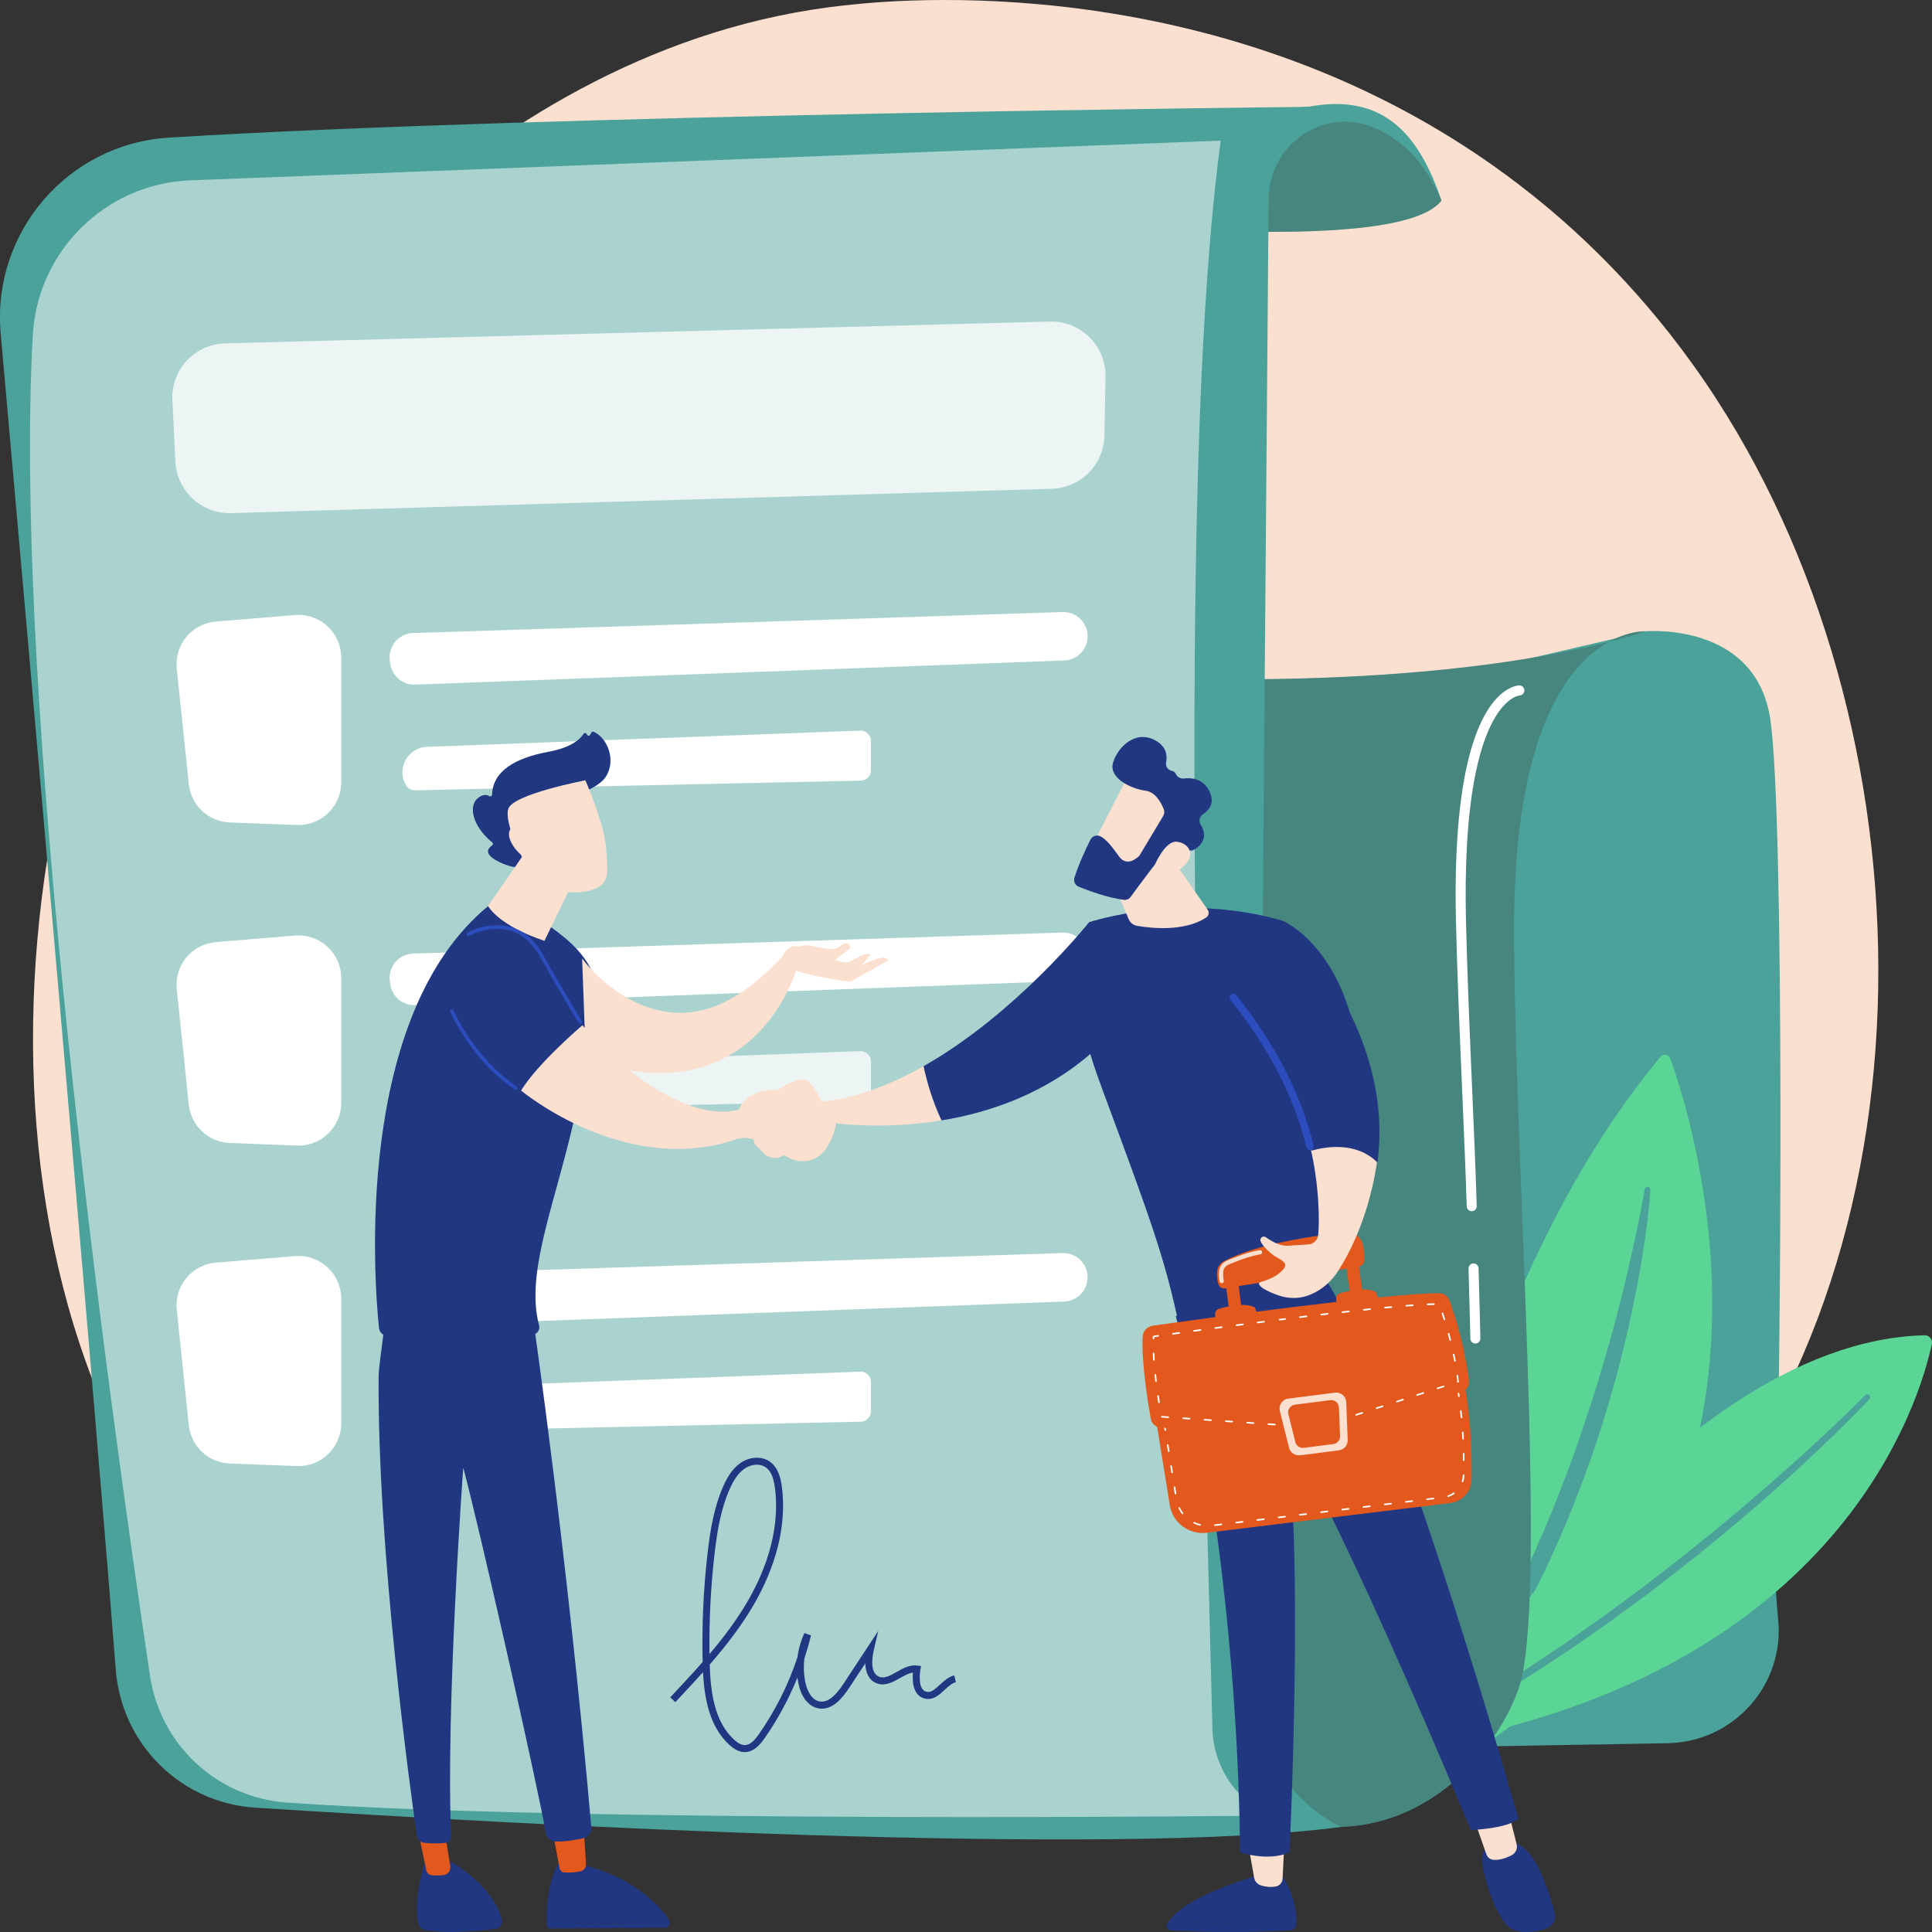 <svg width="178" height="178" viewBox="0 0 178 178" fill="none" xmlns="http://www.w3.org/2000/svg">
<rect x="0" y="0" width="178" height="178" fill="#333333" stroke="none"/>
<g clip-path="url(#clip0)">
<path d="M152.601 145.381C148.175 149.946 144.216 152.629 141.182 154.655C111.616 174.41 77.817 168.716 67.367 166.77C50.508 163.63 36.277 161.415 24.051 150.362C-3.734 125.241 -2.382 72.842 18.85 40.382C21.368 36.534 42.564 5.09 76.433 0.66C77.262 0.551 77.879 0.49 78.421 0.432C83.664 -0.123 116.135 -3.053 142.61 19.144C146.4 22.321 152.499 28.052 158.155 36.793C178.835 68.753 178.901 118.254 152.601 145.381Z" fill="#FBE0D0"/>
<path d="M136.568 61.678L151.649 58.164C151.649 58.164 161.732 57.26 163.096 66.226C164.46 75.192 164.064 128.328 163.638 139.287C163.497 142.898 163.514 146.236 163.821 149.146C164.461 155.207 159.735 160.501 153.645 160.607L125.568 161.093L136.568 61.678Z" fill="#4AA29A"/>
<path d="M128.543 165.41C128.543 165.41 131.556 123.138 152.984 97.37C153.264 97.034 153.748 97.118 153.896 97.531C156.23 104.059 169.355 146.037 128.543 165.41Z" fill="#5BD595"/>
<path d="M152.059 109.636C151.879 112.102 151.522 114.536 151.108 116.965C150.68 119.39 150.178 121.804 149.587 124.196C148.416 128.99 146.923 133.7 145.118 138.293C144.204 140.585 143.233 142.857 142.149 145.076C141.623 146.193 141.035 147.281 140.47 148.379C139.872 149.46 139.288 150.549 138.641 151.602C136.132 155.855 133.194 159.864 129.841 163.472C129.794 163.521 129.73 163.55 129.663 163.554C129.595 163.557 129.529 163.535 129.477 163.491C129.425 163.447 129.392 163.386 129.385 163.318C129.377 163.251 129.395 163.183 129.435 163.129V163.126C132.419 159.272 135.095 155.19 137.44 150.917C138.041 149.859 138.576 148.766 139.148 147.693C139.68 146.599 140.235 145.518 140.731 144.407C140.98 143.851 141.248 143.308 141.49 142.748L142.224 141.077C142.465 140.518 142.691 139.954 142.925 139.392C143.159 138.831 143.383 138.265 143.601 137.697C144.053 136.568 144.475 135.425 144.9 134.285C145.306 133.137 145.711 131.989 146.091 130.831C146.872 128.524 147.567 126.187 148.237 123.843C148.894 121.495 149.504 119.131 150.052 116.753C150.611 114.377 151.107 111.979 151.528 109.582V109.574C151.54 109.507 151.576 109.447 151.631 109.406C151.686 109.365 151.754 109.347 151.822 109.355C151.89 109.364 151.952 109.398 151.995 109.451C152.038 109.504 152.059 109.571 152.054 109.639L152.059 109.636Z" fill="#4AA29A"/>
<path d="M131.199 160.786C131.199 160.786 153.289 123.604 177.323 123.022C177.422 123.019 177.521 123.04 177.612 123.081C177.703 123.123 177.783 123.184 177.847 123.261C177.911 123.338 177.956 123.428 177.98 123.525C178.004 123.622 178.006 123.723 177.985 123.821C176.962 128.68 169.806 154.12 131.199 160.786Z" fill="#5BD595"/>
<path d="M172.232 128.918C170.776 130.448 169.277 131.92 167.757 133.375C166.988 134.095 166.221 134.814 165.445 135.525C164.669 136.236 163.888 136.942 163.098 137.636C159.944 140.423 156.696 143.099 153.355 145.664C151.699 146.963 149.983 148.183 148.291 149.433L145.7 151.241C145.268 151.541 144.838 151.845 144.401 152.137L143.079 153.001C139.587 155.353 135.937 157.462 132.262 159.509C132.201 159.544 132.129 159.553 132.061 159.535C131.993 159.516 131.935 159.472 131.9 159.41C131.865 159.349 131.856 159.277 131.875 159.209C131.893 159.141 131.938 159.083 131.999 159.048L132.005 159.044L134.717 157.452L136.072 156.657C136.52 156.385 136.961 156.099 137.405 155.821L140.069 154.152C140.947 153.58 141.812 152.989 142.687 152.412L143.995 151.54L145.282 150.635L147.856 148.827C149.538 147.575 151.242 146.355 152.888 145.055C154.556 143.785 156.186 142.467 157.818 141.151L160.235 139.14L162.624 137.092C163.419 136.408 164.197 135.705 164.985 135.014C165.773 134.322 166.538 133.605 167.309 132.897C168.848 131.476 170.377 130.033 171.846 128.547L171.849 128.543C171.898 128.493 171.966 128.464 172.036 128.463C172.106 128.462 172.174 128.489 172.225 128.538C172.275 128.587 172.304 128.654 172.305 128.725C172.306 128.795 172.279 128.863 172.23 128.914L172.232 128.918Z" fill="#4AA29A"/>
<path d="M105.907 62.406C105.907 62.406 133.368 63.916 151.648 58.163C151.648 58.163 139.496 57.33 139.496 85.406C139.496 106.871 142.677 147.843 139.9 155.62C137.122 163.397 126.736 173.853 111.847 164.867C96.958 155.881 105.907 62.406 105.907 62.406Z" fill="#4AA29A"/>
<path opacity="0.3" d="M105.907 62.406C105.907 62.406 133.368 63.916 151.648 58.163C151.648 58.163 139.496 57.33 139.496 85.406C139.496 106.871 142.677 147.843 139.9 155.62C137.122 163.397 126.736 173.853 111.847 164.867C96.958 155.881 105.907 62.406 105.907 62.406Z" fill="#404040"/>
<path d="M98.606 20.315C98.606 20.315 128.904 23.62 132.807 18.481C132.807 18.481 129.702 9.233 120.481 9.848C111.261 10.463 98.606 20.315 98.606 20.315Z" fill="#4AA29A"/>
<path opacity="0.3" d="M98.606 20.313C98.606 20.313 128.904 23.618 132.807 18.479C132.807 18.479 129.702 9.231 120.481 9.846C111.261 10.461 98.606 20.313 98.606 20.313Z" fill="#404040"/>
<path d="M0.064 30.719C2.711 60.431 8.258 123.277 10.672 153.891C10.932 157.192 12.373 160.289 14.73 162.613C17.087 164.937 20.202 166.333 23.504 166.545C47.825 168.107 102.557 171.138 123.564 168.318C121.206 167.155 119.224 165.35 117.845 163.11C116.466 160.871 115.745 158.288 115.767 155.657L116.882 18.285C116.921 13.43 121.753 9.943 126.295 11.646C129.157 12.719 131.324 15.005 132.811 18.48C130.827 12.697 127.711 8.467 120.485 9.846C120.485 9.846 49.838 10.553 15.556 12.68C6.238 13.258 -0.761 21.417 0.064 30.719Z" fill="#4AA29A"/>
<path opacity="0.53" d="M17.541 16.614L112.47 12.957C108.555 41.962 110.211 101.03 111.701 159.243C111.744 160.934 112.256 162.581 113.179 163.999C114.103 165.418 115.401 166.551 116.93 167.275C116.93 167.275 53.614 168.005 26.408 166.074C23.298 165.851 20.357 164.575 18.07 162.455C15.782 160.336 14.285 157.499 13.824 154.414C10.091 129.473 1.155 65.043 3.015 30.931C3.441 23.12 9.73 16.915 17.541 16.614Z" fill="url(#paint0_linear)"/>
<path d="M16.287 61.602L17.395 72.242C17.493 73.185 17.927 74.061 18.619 74.71C19.311 75.359 20.213 75.736 21.161 75.772L27.352 76.01C27.881 76.03 28.41 75.943 28.905 75.754C29.401 75.565 29.853 75.278 30.235 74.91C30.617 74.543 30.92 74.101 31.128 73.613C31.335 73.125 31.442 72.6 31.441 72.069V60.591C31.441 60.047 31.328 59.508 31.11 59.009C30.891 58.51 30.572 58.062 30.171 57.693C29.771 57.324 29.299 57.042 28.784 56.864C28.269 56.687 27.723 56.619 27.181 56.664L19.883 57.265C19.36 57.308 18.851 57.455 18.386 57.697C17.921 57.939 17.508 58.272 17.173 58.676C16.838 59.08 16.587 59.547 16.435 60.049C16.283 60.552 16.232 61.079 16.287 61.602Z" fill="white"/>
<path d="M38.056 58.323C48.36 58 87.914 56.715 97.902 56.39C98.201 56.38 98.499 56.431 98.777 56.539C99.056 56.647 99.311 56.809 99.525 57.017C99.74 57.226 99.911 57.475 100.027 57.75C100.144 58.026 100.204 58.322 100.204 58.621C100.203 59.199 99.979 59.753 99.578 60.169C99.178 60.585 98.632 60.829 98.055 60.85L38.248 63.074C37.692 63.094 37.149 62.907 36.724 62.547C36.299 62.187 36.024 61.682 35.953 61.13L35.915 60.841C35.875 60.532 35.9 60.218 35.988 59.919C36.077 59.621 36.226 59.344 36.428 59.107C36.63 58.87 36.879 58.677 37.159 58.542C37.44 58.407 37.745 58.332 38.056 58.323Z" fill="white"/>
<path d="M37.41 72.35C37.496 72.495 37.619 72.614 37.767 72.695C37.914 72.777 38.081 72.817 38.249 72.813L79.316 71.92C79.564 71.915 79.799 71.813 79.973 71.635C80.147 71.458 80.244 71.22 80.244 70.971V68.262C80.244 68.134 80.218 68.008 80.168 67.891C80.118 67.773 80.045 67.667 79.953 67.578C79.861 67.49 79.752 67.421 79.633 67.375C79.514 67.329 79.387 67.308 79.259 67.313L39.338 68.807C37.556 68.874 36.499 70.822 37.41 72.35Z" fill="white"/>
<path d="M16.287 91.133L17.395 101.774C17.493 102.717 17.928 103.594 18.619 104.242C19.311 104.891 20.214 105.267 21.161 105.304L27.352 105.541C27.881 105.562 28.41 105.475 28.905 105.286C29.401 105.097 29.853 104.81 30.235 104.442C30.617 104.074 30.92 103.633 31.128 103.145C31.335 102.657 31.442 102.131 31.441 101.601V90.125C31.441 89.58 31.329 89.041 31.11 88.542C30.892 88.043 30.572 87.595 30.172 87.226C29.771 86.857 29.299 86.575 28.784 86.398C28.269 86.221 27.723 86.152 27.181 86.197L19.883 86.797C19.36 86.84 18.851 86.987 18.386 87.229C17.921 87.471 17.508 87.804 17.173 88.208C16.838 88.612 16.587 89.079 16.435 89.581C16.283 90.084 16.232 90.611 16.287 91.133Z" fill="white"/>
<path d="M38.056 87.853C48.36 87.53 87.914 86.246 97.902 85.921C98.201 85.911 98.499 85.962 98.778 86.07C99.056 86.177 99.311 86.34 99.526 86.549C99.74 86.757 99.911 87.006 100.027 87.281C100.144 87.557 100.204 87.853 100.204 88.152C100.203 88.73 99.979 89.285 99.579 89.701C99.178 90.117 98.632 90.361 98.055 90.383L38.248 92.605C37.692 92.626 37.149 92.438 36.724 92.078C36.3 91.719 36.024 91.213 35.953 90.661L35.915 90.372C35.875 90.063 35.9 89.749 35.988 89.451C36.076 89.152 36.226 88.875 36.428 88.638C36.63 88.4 36.879 88.208 37.159 88.073C37.44 87.938 37.745 87.863 38.056 87.853Z" fill="white"/>
<path opacity="0.78" d="M37.41 101.882C37.496 102.026 37.619 102.146 37.767 102.227C37.914 102.308 38.081 102.349 38.249 102.344L79.316 101.452C79.564 101.446 79.8 101.344 79.973 101.166C80.147 100.989 80.244 100.751 80.244 100.503V97.793C80.244 97.666 80.218 97.539 80.168 97.422C80.118 97.304 80.045 97.198 79.953 97.109C79.861 97.021 79.753 96.952 79.633 96.906C79.514 96.861 79.387 96.84 79.26 96.844L39.335 98.338C37.556 98.404 36.499 100.352 37.41 101.882Z" fill="white"/>
<path d="M16.287 120.665L17.395 131.305C17.493 132.248 17.928 133.124 18.619 133.773C19.311 134.421 20.214 134.798 21.161 134.834L27.352 135.072C27.881 135.092 28.409 135.005 28.904 134.816C29.399 134.627 29.851 134.341 30.232 133.973C30.614 133.605 30.917 133.164 31.125 132.677C31.332 132.189 31.439 131.664 31.439 131.134V119.656C31.439 119.111 31.326 118.572 31.107 118.073C30.889 117.574 30.569 117.126 30.169 116.757C29.768 116.388 29.296 116.106 28.781 115.929C28.266 115.752 27.721 115.683 27.178 115.728L19.883 116.328C19.36 116.371 18.851 116.518 18.386 116.76C17.921 117.002 17.508 117.335 17.173 117.739C16.838 118.143 16.587 118.61 16.435 119.112C16.283 119.615 16.232 120.143 16.287 120.665Z" fill="white"/>
<path d="M38.056 117.383C48.36 117.06 87.914 115.775 97.902 115.45C98.201 115.441 98.499 115.491 98.777 115.599C99.056 115.707 99.311 115.87 99.525 116.078C99.74 116.286 99.911 116.535 100.027 116.811C100.144 117.086 100.204 117.382 100.204 117.682C100.203 118.259 99.98 118.815 99.579 119.231C99.178 119.647 98.632 119.891 98.055 119.913L38.248 122.134C37.692 122.155 37.149 121.967 36.724 121.607C36.299 121.248 36.024 120.743 35.953 120.191L35.915 119.901C35.875 119.592 35.9 119.279 35.988 118.98C36.077 118.681 36.226 118.404 36.428 118.167C36.63 117.93 36.879 117.738 37.159 117.603C37.44 117.468 37.745 117.393 38.056 117.383Z" fill="white"/>
<path d="M37.41 131.411C37.496 131.556 37.619 131.675 37.767 131.756C37.914 131.838 38.081 131.879 38.249 131.874L79.316 130.982C79.563 130.976 79.798 130.874 79.971 130.697C80.144 130.52 80.242 130.283 80.243 130.035V127.322C80.243 127.194 80.217 127.068 80.167 126.951C80.117 126.833 80.044 126.727 79.952 126.638C79.86 126.55 79.751 126.481 79.632 126.435C79.513 126.39 79.386 126.369 79.258 126.374L39.337 127.867C37.556 127.934 36.499 129.882 37.41 131.411Z" fill="white"/>
<g style="mix-blend-mode:soft-light">
<path d="M135.929 123.781C135.808 123.781 135.692 123.733 135.606 123.649C135.52 123.564 135.47 123.449 135.467 123.329C135.467 123.315 135.439 121.858 135.299 116.864C135.298 116.744 135.345 116.628 135.429 116.541C135.513 116.454 135.628 116.404 135.748 116.401C135.869 116.397 135.986 116.441 136.074 116.523C136.163 116.605 136.216 116.718 136.223 116.839C136.363 121.838 136.391 123.298 136.392 123.311C136.394 123.434 136.347 123.552 136.263 123.64C136.178 123.729 136.062 123.78 135.94 123.783L135.929 123.781Z" fill="white"/>
</g>
<g style="mix-blend-mode:soft-light">
<path d="M135.593 111.593C135.473 111.592 135.358 111.545 135.272 111.462C135.186 111.378 135.136 111.264 135.132 111.144C135.032 107.894 134.877 104.301 134.713 100.497C134.493 95.357 134.261 90.043 134.142 84.923C133.823 71.411 136.05 66.224 137.975 64.251C139.021 63.179 139.898 63.148 139.994 63.148C140.114 63.151 140.228 63.201 140.312 63.286C140.396 63.371 140.443 63.486 140.444 63.606C140.446 63.726 140.4 63.841 140.318 63.928C140.236 64.016 140.123 64.067 140.004 64.073C139.898 64.081 134.588 64.665 135.066 84.9C135.187 90.011 135.416 95.321 135.637 100.457C135.801 104.263 135.956 107.86 136.055 111.115C136.057 111.176 136.047 111.236 136.026 111.293C136.004 111.35 135.972 111.402 135.93 111.446C135.889 111.49 135.839 111.526 135.784 111.551C135.728 111.576 135.669 111.59 135.608 111.591L135.593 111.593Z" fill="white"/>
</g>
<path d="M68.621 161.427C68.153 161.427 67.684 161.205 67.189 160.75C65.368 159.077 64.898 156.505 64.77 154.059C63.931 155 63.072 155.916 62.222 156.822L61.752 156.38C62.749 155.316 63.76 154.238 64.736 153.125C64.656 149.763 64.809 146.399 65.195 143.059C65.432 141.017 65.772 138.856 66.657 136.885C66.939 136.257 67.407 135.356 68.212 134.793C69.051 134.205 70.153 134.142 70.89 134.637C71.718 135.194 71.941 136.252 72.037 136.995C72.6 141.376 70.892 145.393 69.36 147.989C68.222 149.917 66.846 151.681 65.388 153.359C65.463 155.863 65.81 158.606 67.625 160.271C68.007 160.623 68.34 160.788 68.652 160.778C69.163 160.76 69.577 160.261 69.915 159.779C71.442 157.594 72.643 155.197 73.478 152.665C73.575 151.902 73.789 151.159 74.112 150.461L74.717 150.673C74.542 151.395 74.339 152.107 74.11 152.808C74.023 153.526 74.051 154.253 74.192 154.962C74.268 155.338 74.585 156.581 75.502 156.756C76.186 156.886 76.9 156.369 77.687 155.17L80.915 150.261L80.507 152.019C80.363 152.639 80.12 154.121 80.987 154.477C81.481 154.68 82.001 154.387 82.601 154.046C83.202 153.706 83.82 153.358 84.524 153.453L84.857 153.497L84.8 153.828C84.767 154.017 84.506 155.679 85.368 155.869C85.763 155.957 86.092 155.683 86.59 155.223C86.981 154.862 87.385 154.488 87.916 154.359L88.068 154.986C87.699 155.075 87.373 155.377 87.027 155.697C86.537 156.149 85.982 156.666 85.229 156.499C84.247 156.282 84.007 155.176 84.113 154.096C83.726 154.152 83.331 154.375 82.918 154.608C82.263 154.977 81.521 155.395 80.74 155.074C80.094 154.808 79.745 154.169 79.719 153.25L78.223 155.525C77.62 156.443 76.669 157.637 75.379 157.39C74.494 157.221 73.812 156.361 73.558 155.089C73.522 154.912 73.493 154.733 73.471 154.554C72.676 156.527 71.659 158.404 70.441 160.148C70.038 160.726 69.473 161.393 68.673 161.422L68.621 161.427ZM69.743 134.947C69.327 134.954 68.923 135.085 68.581 135.323C67.907 135.795 67.496 136.593 67.246 137.151C66.397 139.042 66.067 141.144 65.836 143.134C65.481 146.208 65.324 149.301 65.367 152.394C66.63 150.904 67.813 149.343 68.805 147.662C70.285 145.153 71.937 141.277 71.397 137.078C71.268 136.092 70.994 135.487 70.529 135.174C70.296 135.021 70.022 134.942 69.743 134.947Z" fill="#213782"/>
<path opacity="0.78" d="M96.915 45.03L21.292 47.275C19.986 47.314 18.717 46.838 17.757 45.951C16.798 45.063 16.225 43.835 16.16 42.529L15.881 36.868C15.849 36.204 15.949 35.54 16.177 34.916C16.404 34.291 16.755 33.718 17.206 33.231C17.658 32.744 18.203 32.351 18.808 32.078C19.413 31.804 20.067 31.653 20.732 31.636L96.731 29.625C97.404 29.607 98.075 29.726 98.701 29.974C99.328 30.223 99.897 30.596 100.376 31.071C100.854 31.546 101.232 32.112 101.485 32.737C101.739 33.362 101.863 34.032 101.851 34.706L101.753 40.132C101.729 41.414 101.213 42.638 100.312 43.549C99.412 44.461 98.195 44.991 96.915 45.03Z" fill="white"/>
<path d="M73.094 104.649C73.094 104.649 70.571 102.994 70.222 103.376C70.097 103.511 69.808 103.973 69.537 104.474C69.444 104.647 69.408 104.845 69.434 105.04C69.461 105.234 69.549 105.415 69.685 105.557L70.336 106.229C70.481 106.381 70.658 106.5 70.853 106.577C71.048 106.655 71.258 106.69 71.468 106.68C71.678 106.669 71.883 106.614 72.07 106.517C72.257 106.421 72.421 106.286 72.551 106.12C72.875 105.696 73.064 105.183 73.094 104.649Z" fill="#FBE0D0"/>
<path d="M75.666 101.506C75.666 101.506 74.8 99.223 73.787 99.435C72.773 99.646 71.669 100.42 71.669 100.42L70.045 102.617C70.045 102.617 74.604 104.414 76.208 103.384C76.208 103.384 80.866 104.19 86.747 103.224C85.895 101.425 85.391 99.624 85.09 98.227C82.114 99.916 78.905 101.176 75.666 101.506Z" fill="#FBE0D0"/>
<path d="M100.335 84.969C100.335 84.969 93.669 93.373 85.092 98.23C85.389 99.628 85.897 101.428 86.748 103.227C91.197 102.497 96.345 100.753 100.71 96.88L100.335 84.969Z" fill="#213782"/>
<path d="M108.65 122.217C107.346 116.016 106.042 112.431 101.678 100.682C100.305 96.985 99.057 93.244 99.66 89.346L100.337 84.968C100.337 84.968 108.823 82.095 118.228 84.847C118.228 84.847 131.061 90.425 122.345 117.976C118.414 122.375 113.815 123.629 108.65 122.217Z" fill="#213782"/>
<path d="M101.779 79.38L103.979 84.67C104.048 84.834 104.157 84.978 104.296 85.089C104.435 85.2 104.6 85.273 104.775 85.303C106.044 85.521 109.112 85.861 111.127 84.535C111.184 84.498 111.233 84.449 111.271 84.392C111.308 84.335 111.334 84.271 111.347 84.204C111.36 84.137 111.359 84.068 111.345 84.001C111.331 83.934 111.303 83.871 111.264 83.815L107.197 77.975L101.779 79.38Z" fill="#FBE0D0"/>
<path d="M104.056 71.287C103.964 71.374 100.156 78.856 100.156 78.856L104.472 80.941L109.133 74.386C109.133 74.386 105.603 69.832 104.056 71.287Z" fill="#FBE0D0"/>
<path d="M107.172 75.172L105.019 78.763C104.987 78.817 104.947 78.866 104.901 78.909C104.643 79.148 103.768 79.842 103.094 78.897C102.513 78.091 101.974 77.359 101.393 77.057C101.312 77.016 101.224 76.991 101.133 76.984C101.043 76.977 100.952 76.988 100.865 77.016C100.779 77.045 100.699 77.09 100.63 77.15C100.562 77.209 100.505 77.282 100.465 77.363C100.11 78.067 99.423 79.5 98.992 80.859C98.941 81.024 98.953 81.201 99.027 81.357C99.101 81.513 99.231 81.635 99.39 81.699C100.264 82.053 101.992 82.694 103.522 82.906C103.645 82.923 103.771 82.906 103.885 82.857C104 82.808 104.099 82.73 104.172 82.629C104.831 81.724 106.69 79.199 107.324 78.567C107.913 77.98 109.002 78.201 109.491 78.342C109.583 78.368 109.679 78.376 109.774 78.363C109.868 78.351 109.959 78.319 110.041 78.27C110.538 77.97 111.406 77.224 110.612 75.96C110.519 75.807 110.489 75.624 110.529 75.449C110.569 75.274 110.675 75.121 110.825 75.024C111.381 74.658 111.983 73.973 111.406 72.862C110.825 71.737 109.788 71.634 109.082 71.723C108.929 71.744 108.773 71.714 108.638 71.639C108.503 71.564 108.395 71.447 108.332 71.305C108.303 71.232 108.254 71.167 108.192 71.118C108.13 71.069 108.056 71.037 107.977 71.026C107.89 71.01 107.806 70.978 107.732 70.93C107.657 70.882 107.593 70.819 107.542 70.746C107.492 70.673 107.457 70.591 107.438 70.504C107.42 70.417 107.419 70.327 107.436 70.24C107.561 69.604 107.467 68.778 106.452 68.219C104.59 67.194 102.959 68.865 102.544 70.272C102.13 71.68 104.211 72.677 105.521 72.844C106.483 72.966 107.01 74.016 107.223 74.566C107.261 74.664 107.276 74.77 107.267 74.875C107.258 74.98 107.226 75.082 107.172 75.172Z" fill="#213782"/>
<path d="M106.416 79.643C106.416 79.643 107.342 77.462 108.402 77.552C109.462 77.641 110.296 78.697 108.983 79.885C107.349 81.362 106.416 79.643 106.416 79.643Z" fill="#FBE0D0"/>
<path d="M107.816 176.842C109.866 177.019 113.423 177.307 116.227 177.431C117.912 177.505 118.883 177.34 119.441 177.116C119.441 177.18 119.441 177.238 119.436 177.294C119.428 177.437 119.368 177.572 119.266 177.673C119.164 177.775 119.029 177.835 118.886 177.842C115.218 178.051 111.541 178.055 107.873 177.853C107.802 177.849 107.734 177.828 107.674 177.79C107.613 177.752 107.564 177.7 107.53 177.637C107.497 177.575 107.479 177.505 107.481 177.434C107.482 177.363 107.501 177.293 107.537 177.232C107.621 177.095 107.714 176.965 107.816 176.842Z" fill="#213782"/>
<path d="M116.225 177.431C113.421 177.307 109.864 177.02 107.814 176.842C109.829 174.368 116.225 172.701 116.225 172.701H118.032C119.275 174.493 119.452 176.199 119.441 177.116C118.881 177.34 117.91 177.505 116.225 177.431Z" fill="#213782"/>
<path d="M118.335 169.75L118.166 173.097C118.157 173.274 118.088 173.442 117.968 173.573C117.849 173.704 117.689 173.79 117.513 173.816C117.059 173.884 116.595 173.845 116.158 173.703C116.003 173.653 115.865 173.562 115.758 173.439C115.651 173.317 115.579 173.168 115.55 173.008L114.969 169.75H118.335Z" fill="#FBE0D0"/>
<path d="M141.797 177.406C142.686 177.282 143.088 176.82 143.256 176.326C143.256 176.331 143.256 176.335 143.256 176.34C143.385 176.86 143.084 177.4 142.482 177.657C141.749 177.968 140.948 178.021 140.326 177.995C139.659 177.968 139.047 177.691 138.712 177.249L138.707 177.242C139.373 177.574 140.314 177.613 141.797 177.406Z" fill="#213782"/>
<path d="M137.607 169.729H139.097C141.366 169.682 142.79 174.471 143.257 176.326C143.088 176.82 142.686 177.282 141.797 177.406C140.312 177.612 139.375 177.574 138.705 177.242C137.479 175.627 136.872 173.264 136.58 171.884C136.248 170.315 137.607 169.729 137.607 169.729Z" fill="#213782"/>
<path d="M138.905 166.621L139.733 169.916C139.781 170.112 139.762 170.319 139.677 170.503C139.593 170.687 139.449 170.837 139.268 170.928C138.805 171.166 138.154 171.416 137.555 171.343C137.417 171.325 137.287 171.269 137.18 171.181C137.073 171.093 136.992 170.977 136.947 170.845L135.732 167.381L138.905 166.621Z" fill="#FBE0D0"/>
<path d="M139.892 167.573C138.859 168.487 135.515 168.607 135.515 168.607C123.457 139.648 118.43 131.676 118.43 131.676C120.173 142.607 118.805 170.663 118.805 170.663C116.816 171.542 114.25 170.663 114.25 170.663C114.089 152.769 111.571 133.54 108.324 121.237C116.474 121.053 120.903 119.276 122.318 118.156C129.111 129.116 139.892 167.573 139.892 167.573Z" fill="#213782"/>
<path d="M106.271 129.328L107.771 138.661C107.899 139.446 108.325 140.15 108.961 140.627C109.597 141.104 110.393 141.315 111.182 141.217L133.628 138.478C134.158 138.414 134.647 138.161 135.006 137.766C135.365 137.37 135.569 136.859 135.581 136.324C135.629 133.913 135.534 129.621 134.523 125.711L106.271 129.328Z" fill="#E2581D"/>
<path d="M111.937 140.591C111.919 140.591 111.902 140.585 111.888 140.573C111.875 140.561 111.866 140.545 111.864 140.527C111.863 140.517 111.863 140.507 111.866 140.498C111.868 140.489 111.873 140.48 111.879 140.472C111.885 140.465 111.892 140.458 111.901 140.453C111.909 140.449 111.919 140.446 111.928 140.445L112.518 140.37C112.528 140.369 112.538 140.37 112.547 140.372C112.557 140.375 112.566 140.379 112.573 140.385C112.581 140.391 112.587 140.399 112.592 140.407C112.597 140.416 112.6 140.425 112.601 140.435C112.603 140.455 112.598 140.474 112.586 140.49C112.574 140.505 112.556 140.515 112.536 140.518L111.95 140.589L111.937 140.591ZM110.569 140.566C110.563 140.566 110.557 140.566 110.551 140.566C110.356 140.517 110.165 140.449 109.983 140.362C109.966 140.353 109.953 140.338 109.947 140.32C109.94 140.301 109.942 140.281 109.95 140.264C109.959 140.247 109.973 140.233 109.991 140.226C110.01 140.22 110.03 140.22 110.047 140.228C110.221 140.311 110.402 140.376 110.588 140.422C110.605 140.427 110.62 140.437 110.63 140.452C110.64 140.467 110.645 140.485 110.643 140.503C110.64 140.52 110.632 140.537 110.619 140.549C110.606 140.561 110.589 140.568 110.571 140.568L110.569 140.566ZM113.891 140.352C113.872 140.354 113.853 140.347 113.838 140.334C113.823 140.321 113.815 140.303 113.813 140.283C113.812 140.264 113.819 140.245 113.832 140.23C113.845 140.215 113.863 140.206 113.882 140.205L114.469 140.134C114.479 140.133 114.489 140.133 114.498 140.136C114.507 140.139 114.516 140.143 114.524 140.149C114.531 140.155 114.538 140.163 114.543 140.171C114.547 140.18 114.55 140.189 114.551 140.199C114.554 140.218 114.548 140.238 114.536 140.253C114.524 140.269 114.506 140.279 114.487 140.281L113.9 140.352H113.891ZM115.846 140.114C115.826 140.115 115.807 140.109 115.792 140.096C115.778 140.083 115.769 140.064 115.767 140.045C115.766 140.025 115.773 140.006 115.786 139.991C115.799 139.977 115.817 139.968 115.836 139.967L116.423 139.895C116.433 139.894 116.443 139.894 116.452 139.897C116.462 139.899 116.471 139.904 116.478 139.91C116.486 139.916 116.492 139.923 116.497 139.932C116.502 139.94 116.504 139.95 116.505 139.96C116.507 139.969 116.506 139.979 116.503 139.988C116.501 139.998 116.496 140.007 116.49 140.014C116.484 140.022 116.477 140.028 116.468 140.033C116.46 140.038 116.45 140.041 116.441 140.042L115.854 140.113L115.846 140.114ZM117.8 139.876C117.782 139.876 117.765 139.869 117.751 139.857C117.738 139.845 117.729 139.829 117.727 139.811C117.725 139.801 117.726 139.792 117.729 139.782C117.731 139.773 117.736 139.764 117.742 139.756C117.748 139.749 117.755 139.742 117.764 139.738C117.772 139.733 117.782 139.73 117.791 139.729L118.377 139.657C118.397 139.655 118.416 139.66 118.432 139.672C118.447 139.684 118.457 139.702 118.46 139.722C118.462 139.741 118.457 139.761 118.445 139.776C118.433 139.792 118.415 139.802 118.395 139.804L117.809 139.876H117.8ZM119.754 139.637C119.736 139.637 119.719 139.631 119.705 139.619C119.692 139.607 119.683 139.591 119.681 139.573C119.68 139.563 119.68 139.553 119.683 139.544C119.686 139.535 119.69 139.526 119.696 139.518C119.702 139.511 119.709 139.504 119.718 139.499C119.726 139.495 119.736 139.492 119.745 139.491L120.331 139.419C120.341 139.417 120.351 139.418 120.36 139.421C120.37 139.423 120.379 139.427 120.386 139.433C120.394 139.44 120.4 139.447 120.405 139.456C120.41 139.464 120.413 139.474 120.413 139.484C120.416 139.503 120.41 139.523 120.398 139.538C120.386 139.554 120.368 139.564 120.349 139.566L119.763 139.638L119.754 139.637ZM108.952 139.508C108.94 139.508 108.929 139.506 108.919 139.501C108.909 139.495 108.9 139.488 108.893 139.479C108.769 139.318 108.662 139.145 108.575 138.962C108.57 138.954 108.568 138.944 108.567 138.935C108.567 138.925 108.568 138.915 108.571 138.906C108.574 138.897 108.579 138.889 108.585 138.881C108.592 138.874 108.6 138.868 108.608 138.864C108.626 138.855 108.646 138.854 108.665 138.861C108.683 138.867 108.698 138.88 108.707 138.898C108.791 139.071 108.892 139.234 109.01 139.387C109.016 139.394 109.02 139.403 109.023 139.412C109.025 139.422 109.026 139.432 109.025 139.441C109.023 139.451 109.02 139.46 109.015 139.468C109.011 139.477 109.004 139.484 108.996 139.49C108.984 139.501 108.969 139.508 108.953 139.509L108.952 139.508ZM121.708 139.397C121.69 139.397 121.673 139.391 121.66 139.379C121.646 139.367 121.638 139.35 121.635 139.332C121.633 139.313 121.639 139.293 121.651 139.278C121.663 139.262 121.681 139.252 121.7 139.25L122.286 139.178C122.296 139.177 122.306 139.177 122.315 139.18C122.325 139.182 122.334 139.186 122.341 139.193C122.349 139.199 122.356 139.206 122.36 139.215C122.365 139.223 122.368 139.233 122.369 139.243C122.37 139.252 122.369 139.262 122.367 139.271C122.364 139.281 122.36 139.289 122.354 139.297C122.348 139.305 122.34 139.311 122.332 139.316C122.323 139.32 122.314 139.323 122.304 139.325L121.718 139.396L121.708 139.397ZM123.662 139.159C123.643 139.16 123.624 139.153 123.609 139.14C123.594 139.127 123.586 139.109 123.584 139.089C123.583 139.07 123.59 139.051 123.603 139.036C123.616 139.021 123.634 139.013 123.653 139.011L124.24 138.94C124.26 138.938 124.279 138.943 124.294 138.955C124.31 138.967 124.32 138.985 124.322 139.004C124.324 139.014 124.323 139.024 124.32 139.033C124.318 139.042 124.313 139.051 124.307 139.059C124.301 139.066 124.294 139.073 124.285 139.078C124.277 139.082 124.267 139.085 124.258 139.086L123.672 139.158L123.662 139.159ZM125.617 138.92C125.597 138.921 125.578 138.915 125.563 138.902C125.549 138.889 125.54 138.87 125.539 138.851C125.538 138.831 125.544 138.812 125.557 138.797C125.57 138.783 125.589 138.774 125.608 138.773L126.194 138.701C126.204 138.7 126.214 138.7 126.223 138.703C126.233 138.706 126.241 138.71 126.249 138.716C126.257 138.722 126.263 138.73 126.268 138.738C126.272 138.747 126.275 138.756 126.276 138.766C126.278 138.775 126.277 138.785 126.274 138.795C126.272 138.804 126.267 138.813 126.261 138.82C126.255 138.828 126.248 138.834 126.239 138.839C126.231 138.844 126.221 138.847 126.212 138.848L125.625 138.92L125.617 138.92ZM127.571 138.681C127.553 138.681 127.535 138.674 127.521 138.661C127.508 138.648 127.5 138.631 127.499 138.612C127.497 138.594 127.503 138.575 127.515 138.561C127.527 138.546 127.544 138.537 127.562 138.535L128.148 138.463C128.158 138.461 128.168 138.462 128.177 138.464C128.187 138.467 128.196 138.471 128.204 138.477C128.211 138.483 128.218 138.491 128.222 138.5C128.227 138.508 128.23 138.518 128.23 138.527C128.233 138.547 128.227 138.567 128.215 138.582C128.203 138.598 128.185 138.608 128.166 138.61L127.58 138.681H127.571ZM129.525 138.443C129.506 138.444 129.487 138.437 129.472 138.424C129.457 138.411 129.448 138.393 129.447 138.374C129.446 138.354 129.453 138.335 129.466 138.32C129.479 138.306 129.497 138.297 129.516 138.296L130.103 138.224C130.112 138.223 130.122 138.224 130.132 138.226C130.141 138.229 130.15 138.233 130.158 138.239C130.165 138.245 130.172 138.253 130.176 138.261C130.181 138.27 130.184 138.279 130.185 138.289C130.188 138.309 130.182 138.328 130.17 138.344C130.158 138.359 130.14 138.369 130.121 138.372L129.534 138.443H129.525ZM131.479 138.204C131.46 138.206 131.441 138.199 131.426 138.186C131.411 138.173 131.403 138.155 131.401 138.135C131.4 138.116 131.407 138.097 131.42 138.082C131.433 138.067 131.451 138.058 131.47 138.057L132.057 137.985C132.066 137.984 132.076 137.985 132.086 137.987C132.095 137.99 132.104 137.994 132.112 138C132.119 138.006 132.126 138.014 132.13 138.022C132.135 138.031 132.138 138.04 132.139 138.05C132.14 138.06 132.14 138.069 132.137 138.079C132.134 138.088 132.13 138.097 132.124 138.105C132.118 138.112 132.111 138.119 132.102 138.123C132.094 138.128 132.084 138.131 132.075 138.132L131.489 138.204L131.479 138.204ZM133.425 137.92C133.407 137.921 133.39 137.915 133.376 137.904C133.362 137.892 133.353 137.876 133.35 137.859C133.347 137.841 133.351 137.823 133.36 137.808C133.37 137.793 133.384 137.781 133.401 137.776C133.581 137.714 133.751 137.627 133.907 137.518C133.923 137.509 133.942 137.506 133.961 137.51C133.979 137.514 133.995 137.524 134.005 137.54C134.016 137.555 134.02 137.574 134.018 137.592C134.016 137.611 134.006 137.627 133.992 137.639C133.825 137.756 133.642 137.849 133.449 137.916C133.442 137.919 133.434 137.921 133.426 137.922L133.425 137.92ZM108.302 137.677C108.284 137.677 108.266 137.67 108.253 137.658C108.24 137.646 108.231 137.63 108.229 137.612L108.135 137.031C108.134 137.021 108.134 137.011 108.136 137.002C108.138 136.992 108.143 136.984 108.148 136.976C108.154 136.968 108.161 136.961 108.169 136.956C108.178 136.951 108.187 136.948 108.196 136.946C108.206 136.945 108.216 136.945 108.225 136.947C108.235 136.949 108.244 136.954 108.251 136.959C108.259 136.965 108.266 136.972 108.271 136.98C108.276 136.989 108.279 136.998 108.281 137.007L108.375 137.589C108.376 137.598 108.376 137.608 108.374 137.618C108.371 137.627 108.367 137.636 108.362 137.644C108.356 137.652 108.349 137.658 108.34 137.664C108.332 137.669 108.323 137.672 108.313 137.673L108.302 137.677ZM134.751 136.562C134.744 136.563 134.736 136.563 134.729 136.562C134.71 136.556 134.695 136.543 134.686 136.525C134.677 136.508 134.675 136.487 134.681 136.469C134.738 136.287 134.77 136.099 134.774 135.909C134.775 135.889 134.783 135.871 134.796 135.857C134.81 135.844 134.829 135.836 134.848 135.836C134.858 135.837 134.867 135.839 134.876 135.843C134.885 135.847 134.893 135.852 134.899 135.859C134.906 135.866 134.911 135.875 134.915 135.884C134.918 135.893 134.92 135.902 134.92 135.912C134.915 136.116 134.882 136.319 134.82 136.513C134.815 136.527 134.806 136.54 134.794 136.549C134.782 136.558 134.767 136.563 134.752 136.563L134.751 136.562ZM107.989 135.732C107.971 135.731 107.954 135.725 107.941 135.713C107.928 135.701 107.919 135.685 107.917 135.667L107.823 135.086C107.82 135.066 107.824 135.046 107.836 135.031C107.847 135.015 107.865 135.004 107.884 135.001C107.903 134.998 107.923 135.003 107.939 135.014C107.955 135.026 107.965 135.043 107.969 135.062L108.062 135.644C108.064 135.653 108.063 135.663 108.061 135.673C108.059 135.682 108.055 135.691 108.049 135.699C108.044 135.707 108.037 135.713 108.028 135.718C108.02 135.723 108.011 135.727 108.001 135.728L107.989 135.732ZM134.854 134.603C134.835 134.603 134.816 134.595 134.803 134.582C134.789 134.568 134.781 134.55 134.781 134.53C134.781 134.336 134.776 134.143 134.772 133.94C134.771 133.92 134.779 133.901 134.792 133.887C134.806 133.873 134.825 133.865 134.844 133.864C134.854 133.863 134.864 133.864 134.873 133.867C134.883 133.871 134.891 133.876 134.899 133.883C134.906 133.89 134.911 133.898 134.915 133.907C134.919 133.917 134.92 133.927 134.92 133.936C134.924 134.14 134.927 134.338 134.929 134.529C134.929 134.548 134.921 134.567 134.907 134.581C134.893 134.595 134.875 134.603 134.855 134.603H134.854ZM107.677 133.788C107.659 133.788 107.642 133.781 107.628 133.769C107.615 133.757 107.606 133.741 107.604 133.723L107.51 133.142C107.507 133.123 107.512 133.103 107.523 133.087C107.535 133.071 107.552 133.06 107.572 133.057C107.591 133.054 107.611 133.059 107.627 133.07C107.642 133.082 107.653 133.099 107.656 133.119L107.75 133.7C107.751 133.71 107.751 133.72 107.748 133.73C107.746 133.739 107.742 133.748 107.735 133.756C107.729 133.764 107.722 133.771 107.713 133.776C107.705 133.78 107.695 133.784 107.685 133.785L107.677 133.788ZM134.798 132.633C134.779 132.634 134.761 132.627 134.747 132.614C134.733 132.601 134.725 132.583 134.724 132.564C134.714 132.37 134.703 132.174 134.69 131.975C134.69 131.965 134.691 131.955 134.694 131.946C134.697 131.937 134.702 131.928 134.709 131.921C134.715 131.913 134.723 131.907 134.732 131.903C134.74 131.899 134.75 131.896 134.76 131.896C134.809 131.896 134.835 131.924 134.838 131.965C134.851 132.165 134.862 132.362 134.872 132.556C134.872 132.566 134.871 132.575 134.868 132.585C134.864 132.594 134.859 132.602 134.853 132.609C134.846 132.617 134.838 132.622 134.83 132.627C134.821 132.631 134.811 132.633 134.801 132.633H134.798ZM107.362 131.843C107.344 131.843 107.327 131.836 107.314 131.824C107.3 131.812 107.292 131.796 107.289 131.778L107.196 131.197C107.194 131.187 107.195 131.177 107.197 131.168C107.199 131.159 107.203 131.15 107.209 131.142C107.215 131.134 107.222 131.127 107.23 131.122C107.238 131.117 107.248 131.114 107.257 131.112C107.267 131.111 107.276 131.111 107.286 131.113C107.295 131.116 107.304 131.12 107.312 131.125C107.32 131.131 107.327 131.138 107.332 131.147C107.337 131.155 107.34 131.164 107.342 131.174L107.435 131.755C107.437 131.765 107.436 131.775 107.434 131.784C107.431 131.794 107.427 131.803 107.421 131.811C107.415 131.819 107.407 131.826 107.399 131.83C107.39 131.835 107.381 131.838 107.371 131.84L107.362 131.843ZM134.652 130.668C134.634 130.668 134.617 130.662 134.604 130.65C134.59 130.638 134.581 130.622 134.579 130.604C134.56 130.41 134.54 130.216 134.514 130.017C134.512 129.998 134.518 129.978 134.53 129.963C134.542 129.948 134.56 129.938 134.579 129.936C134.599 129.933 134.618 129.939 134.633 129.951C134.649 129.963 134.659 129.981 134.661 130C134.684 130.198 134.705 130.395 134.725 130.59C134.727 130.609 134.722 130.628 134.71 130.643C134.697 130.658 134.68 130.668 134.661 130.67L134.652 130.668ZM107.05 129.898C107.032 129.898 107.015 129.891 107.001 129.879C106.988 129.867 106.979 129.851 106.977 129.833L106.871 129.174L107.412 129.105C107.422 129.104 107.432 129.104 107.441 129.107C107.451 129.109 107.459 129.114 107.467 129.12C107.475 129.126 107.481 129.133 107.486 129.142C107.491 129.151 107.494 129.16 107.495 129.17C107.497 129.189 107.492 129.209 107.479 129.224C107.467 129.24 107.45 129.25 107.43 129.252L107.043 129.302L107.124 129.811C107.126 129.82 107.125 129.83 107.123 129.84C107.12 129.85 107.116 129.859 107.11 129.867C107.104 129.875 107.096 129.881 107.088 129.886C107.079 129.891 107.069 129.894 107.06 129.895L107.05 129.898ZM108.788 129.079C108.769 129.081 108.75 129.074 108.735 129.061C108.72 129.048 108.711 129.03 108.71 129.01C108.709 128.991 108.715 128.972 108.728 128.957C108.741 128.942 108.759 128.933 108.779 128.932L109.365 128.857C109.375 128.855 109.385 128.856 109.394 128.858C109.404 128.86 109.413 128.865 109.421 128.871C109.428 128.877 109.435 128.885 109.439 128.893C109.444 128.902 109.447 128.912 109.447 128.922C109.45 128.941 109.444 128.961 109.432 128.976C109.42 128.992 109.402 129.002 109.383 129.004L108.797 129.079H108.788ZM110.741 128.829C110.723 128.828 110.706 128.821 110.693 128.808C110.68 128.795 110.672 128.778 110.671 128.76C110.67 128.742 110.675 128.724 110.686 128.709C110.697 128.695 110.714 128.685 110.731 128.682L111.318 128.607C111.327 128.605 111.337 128.606 111.347 128.608C111.357 128.61 111.366 128.615 111.373 128.621C111.381 128.627 111.388 128.635 111.392 128.643C111.397 128.652 111.4 128.662 111.4 128.672C111.402 128.681 111.401 128.691 111.398 128.701C111.396 128.71 111.391 128.719 111.385 128.727C111.379 128.734 111.372 128.741 111.363 128.745C111.355 128.75 111.345 128.753 111.336 128.754L110.75 128.829H110.741ZM134.412 128.713C134.394 128.713 134.377 128.706 134.363 128.694C134.35 128.682 134.341 128.666 134.339 128.648C134.31 128.455 134.278 128.261 134.245 128.067C134.242 128.048 134.247 128.028 134.258 128.012C134.269 127.996 134.286 127.985 134.306 127.982C134.315 127.98 134.325 127.98 134.335 127.983C134.344 127.985 134.353 127.989 134.361 127.994C134.369 128 134.376 128.007 134.381 128.015C134.386 128.024 134.389 128.033 134.391 128.042C134.424 128.236 134.455 128.43 134.485 128.624C134.486 128.634 134.486 128.644 134.483 128.653C134.481 128.663 134.476 128.672 134.47 128.68C134.464 128.688 134.457 128.695 134.448 128.699C134.439 128.704 134.43 128.707 134.42 128.708L134.412 128.713ZM112.694 128.579C112.676 128.578 112.659 128.571 112.646 128.558C112.633 128.545 112.625 128.528 112.624 128.51C112.622 128.492 112.628 128.474 112.639 128.459C112.65 128.445 112.666 128.435 112.684 128.432L113.27 128.357C113.28 128.355 113.29 128.356 113.3 128.358C113.309 128.361 113.318 128.365 113.326 128.371C113.334 128.377 113.34 128.385 113.345 128.394C113.35 128.402 113.352 128.412 113.353 128.422C113.354 128.431 113.354 128.441 113.351 128.451C113.349 128.46 113.344 128.469 113.338 128.477C113.332 128.484 113.325 128.491 113.316 128.495C113.308 128.5 113.298 128.503 113.289 128.504L112.703 128.579H112.694ZM114.647 128.329C114.629 128.328 114.611 128.321 114.598 128.308C114.585 128.295 114.577 128.278 114.576 128.26C114.575 128.242 114.581 128.224 114.592 128.209C114.603 128.195 114.619 128.185 114.637 128.182L115.223 128.107C115.233 128.106 115.243 128.106 115.252 128.108C115.262 128.111 115.271 128.115 115.279 128.121C115.286 128.127 115.293 128.135 115.297 128.144C115.302 128.152 115.305 128.162 115.306 128.172C115.307 128.181 115.306 128.191 115.304 128.201C115.301 128.21 115.297 128.219 115.291 128.227C115.285 128.234 115.277 128.241 115.269 128.245C115.26 128.25 115.251 128.253 115.241 128.254L114.656 128.329H114.647ZM116.6 128.079C116.58 128.081 116.561 128.074 116.546 128.061C116.531 128.048 116.522 128.03 116.521 128.011C116.52 127.991 116.526 127.972 116.539 127.957C116.552 127.942 116.57 127.933 116.59 127.932L117.176 127.857C117.186 127.856 117.196 127.856 117.205 127.859C117.215 127.861 117.223 127.866 117.231 127.872C117.239 127.878 117.245 127.885 117.25 127.894C117.255 127.902 117.258 127.912 117.259 127.922C117.261 127.941 117.256 127.961 117.243 127.976C117.231 127.992 117.214 128.002 117.194 128.004L116.609 128.079H116.6ZM118.552 127.829C118.533 127.831 118.514 127.824 118.499 127.811C118.484 127.798 118.475 127.78 118.474 127.76C118.473 127.741 118.48 127.721 118.493 127.707C118.506 127.692 118.524 127.683 118.543 127.682L119.129 127.607C119.139 127.605 119.148 127.606 119.158 127.608C119.168 127.611 119.177 127.615 119.184 127.621C119.192 127.627 119.199 127.635 119.203 127.644C119.208 127.652 119.211 127.662 119.211 127.672C119.214 127.691 119.208 127.711 119.196 127.726C119.184 127.742 119.166 127.752 119.147 127.754L118.561 127.829H118.552ZM120.505 127.579C120.486 127.581 120.466 127.574 120.452 127.561C120.437 127.548 120.428 127.53 120.427 127.51C120.426 127.491 120.432 127.471 120.445 127.457C120.458 127.442 120.477 127.433 120.496 127.432L121.082 127.357C121.091 127.356 121.101 127.356 121.111 127.359C121.12 127.361 121.129 127.366 121.137 127.372C121.144 127.378 121.151 127.385 121.156 127.394C121.16 127.402 121.163 127.412 121.164 127.422C121.167 127.441 121.161 127.461 121.149 127.477C121.137 127.492 121.119 127.502 121.1 127.505L120.514 127.58L120.505 127.579ZM122.458 127.329C122.44 127.328 122.422 127.321 122.409 127.308C122.396 127.295 122.389 127.278 122.387 127.26C122.386 127.242 122.392 127.224 122.403 127.209C122.414 127.195 122.43 127.185 122.448 127.182L123.034 127.107C123.044 127.106 123.054 127.106 123.064 127.108C123.073 127.111 123.082 127.115 123.09 127.121C123.097 127.127 123.104 127.135 123.109 127.144C123.113 127.152 123.116 127.162 123.117 127.172C123.119 127.191 123.114 127.211 123.102 127.226C123.09 127.242 123.072 127.252 123.052 127.254L122.467 127.329H122.458ZM124.411 127.079C124.392 127.078 124.375 127.071 124.362 127.058C124.349 127.045 124.341 127.028 124.34 127.01C124.339 126.992 124.345 126.974 124.356 126.959C124.367 126.945 124.383 126.935 124.401 126.932L124.987 126.857C124.997 126.855 125.007 126.856 125.017 126.858C125.026 126.86 125.035 126.865 125.043 126.871C125.051 126.877 125.057 126.885 125.062 126.893C125.066 126.902 125.069 126.912 125.07 126.922C125.072 126.941 125.067 126.961 125.055 126.976C125.042 126.992 125.025 127.002 125.005 127.004L124.42 127.079H124.411ZM126.363 126.829C126.345 126.829 126.327 126.821 126.313 126.808C126.3 126.796 126.292 126.778 126.291 126.76C126.29 126.741 126.295 126.723 126.307 126.708C126.319 126.694 126.336 126.685 126.354 126.682L126.94 126.606C126.95 126.605 126.96 126.605 126.969 126.608C126.979 126.61 126.988 126.615 126.995 126.621C127.003 126.627 127.009 126.634 127.014 126.643C127.019 126.652 127.022 126.661 127.023 126.671C127.024 126.681 127.023 126.691 127.021 126.7C127.018 126.709 127.014 126.718 127.008 126.726C127.002 126.734 126.994 126.74 126.986 126.745C126.977 126.75 126.968 126.753 126.958 126.754L126.373 126.829L126.363 126.829ZM134.055 126.776C134.038 126.776 134.022 126.77 134.009 126.759C133.996 126.749 133.986 126.734 133.983 126.718C133.941 126.524 133.897 126.334 133.851 126.143C133.846 126.124 133.849 126.104 133.859 126.088C133.87 126.071 133.886 126.059 133.905 126.054C133.914 126.052 133.924 126.051 133.934 126.052C133.943 126.054 133.953 126.057 133.961 126.062C133.969 126.067 133.976 126.074 133.982 126.082C133.988 126.09 133.992 126.099 133.994 126.108C134.04 126.3 134.085 126.493 134.128 126.686C134.132 126.705 134.128 126.725 134.117 126.742C134.107 126.758 134.09 126.77 134.071 126.774L134.055 126.776ZM128.316 126.582C128.297 126.583 128.278 126.577 128.263 126.564C128.248 126.551 128.239 126.532 128.238 126.513C128.237 126.493 128.244 126.474 128.257 126.459C128.269 126.445 128.288 126.436 128.307 126.435L128.893 126.36C128.903 126.358 128.913 126.358 128.922 126.36C128.932 126.363 128.941 126.367 128.949 126.373C128.957 126.379 128.963 126.387 128.968 126.396C128.972 126.405 128.975 126.414 128.975 126.424C128.977 126.434 128.976 126.444 128.973 126.453C128.971 126.463 128.966 126.471 128.96 126.479C128.954 126.487 128.947 126.493 128.938 126.498C128.93 126.503 128.921 126.506 128.911 126.507L128.325 126.583L128.316 126.582ZM130.269 126.331C130.25 126.332 130.23 126.326 130.216 126.313C130.201 126.3 130.192 126.282 130.191 126.262C130.19 126.243 130.196 126.223 130.209 126.209C130.222 126.194 130.241 126.185 130.26 126.184L130.846 126.109C130.855 126.107 130.865 126.108 130.875 126.11C130.884 126.113 130.893 126.117 130.901 126.123C130.909 126.129 130.915 126.137 130.92 126.146C130.925 126.154 130.927 126.164 130.928 126.174C130.929 126.183 130.929 126.193 130.926 126.203C130.924 126.212 130.919 126.221 130.913 126.229C130.907 126.236 130.9 126.243 130.891 126.247C130.883 126.252 130.873 126.255 130.864 126.256L130.278 126.331H130.269ZM132.222 126.081C132.204 126.081 132.186 126.075 132.173 126.063C132.16 126.051 132.151 126.035 132.149 126.017C132.147 125.997 132.152 125.977 132.164 125.962C132.176 125.946 132.194 125.936 132.213 125.933L132.799 125.858C132.809 125.857 132.819 125.857 132.828 125.86C132.838 125.862 132.847 125.866 132.855 125.872C132.862 125.879 132.869 125.886 132.873 125.895C132.878 125.904 132.881 125.913 132.882 125.923C132.883 125.933 132.882 125.943 132.88 125.952C132.877 125.961 132.873 125.97 132.867 125.978C132.861 125.986 132.853 125.992 132.845 125.997C132.836 126.002 132.827 126.005 132.817 126.006L132.232 126.081L132.222 126.081Z" fill="white"/>
<path d="M111.974 121.685L111.949 120.953C111.976 120.863 112.024 120.782 112.091 120.715C112.157 120.649 112.239 120.601 112.329 120.575C113.013 120.374 114.721 119.957 115.635 120.473L115.867 121.298L111.974 121.685Z" fill="#E2581D"/>
<path d="M114.069 120.71C113.915 120.77 113.749 120.791 113.585 120.772C113.488 120.761 113.396 120.717 113.326 120.648C113.256 120.579 113.211 120.488 113.198 120.391L112.908 118.13L114.059 117.982L114.348 120.243C114.36 120.341 114.34 120.44 114.289 120.525C114.238 120.61 114.161 120.675 114.069 120.71Z" fill="#E2581D"/>
<path d="M123.123 120.259L123.098 119.527C123.124 119.438 123.173 119.356 123.239 119.29C123.306 119.224 123.387 119.175 123.477 119.149C124.162 118.948 125.87 118.531 126.784 119.048L127.015 119.872L123.123 120.259Z" fill="#E2581D"/>
<path d="M125.215 119.283C125.062 119.344 124.896 119.366 124.732 119.348C124.634 119.337 124.543 119.293 124.472 119.224C124.402 119.156 124.357 119.065 124.344 118.968L124.021 116.466L125.173 116.318L125.495 118.818C125.507 118.916 125.485 119.015 125.435 119.099C125.384 119.183 125.307 119.248 125.215 119.283Z" fill="#E2581D"/>
<path d="M112.861 118.698L125.187 116.704C125.323 116.682 125.448 116.614 125.54 116.512C125.633 116.409 125.687 116.278 125.694 116.14C125.723 115.61 125.668 115.079 125.532 114.565C125.438 114.239 125.233 113.957 124.951 113.768C124.67 113.579 124.331 113.495 123.994 113.532C121.678 113.773 115.799 114.527 112.723 116.224C112.564 116.313 112.428 116.438 112.327 116.59C112.225 116.742 112.162 116.916 112.142 117.098C112.087 117.523 112.131 117.954 112.271 118.359C112.315 118.475 112.398 118.572 112.506 118.634C112.613 118.696 112.739 118.719 112.861 118.698Z" fill="#E2581D"/>
<path d="M112.558 118.222C112.513 118.223 112.47 118.208 112.435 118.18C112.399 118.152 112.375 118.114 112.364 118.07C112.295 117.743 112.279 117.408 112.317 117.076C112.345 116.877 112.424 116.688 112.546 116.528C112.667 116.368 112.828 116.241 113.012 116.16C113.682 115.866 114.969 115.348 116.057 115.178C116.109 115.17 116.161 115.183 116.203 115.214C116.245 115.245 116.274 115.291 116.282 115.343C116.287 115.368 116.286 115.394 116.28 115.42C116.274 115.445 116.263 115.469 116.248 115.49C116.232 115.511 116.213 115.529 116.191 115.542C116.168 115.555 116.143 115.564 116.118 115.567C115.034 115.737 113.696 116.291 113.17 116.521C113.048 116.575 112.941 116.659 112.86 116.765C112.779 116.871 112.726 116.997 112.707 117.129C112.676 117.414 112.69 117.701 112.748 117.981C112.754 118.007 112.755 118.033 112.751 118.058C112.747 118.084 112.738 118.108 112.724 118.13C112.71 118.152 112.692 118.171 112.671 118.186C112.65 118.201 112.626 118.212 112.601 118.217C112.587 118.221 112.572 118.222 112.558 118.222Z" fill="#FBE0D0"/>
<path d="M106.196 122.139C110.188 121.577 127.465 119.179 132.567 119.143C132.781 119.141 132.99 119.205 133.165 119.327C133.341 119.449 133.474 119.622 133.548 119.823C134.016 121.128 135.013 124.172 135.338 127.274C135.358 127.48 135.307 127.686 135.193 127.859C135.079 128.032 134.91 128.16 134.713 128.223L123.521 131.863L119.446 132.385L106.913 131.519C106.699 131.505 106.496 131.42 106.336 131.277C106.175 131.134 106.067 130.941 106.029 130.73C105.751 129.184 105.159 125.548 105.28 123.145C105.292 122.896 105.39 122.66 105.557 122.477C105.724 122.293 105.95 122.174 106.196 122.139Z" fill="#E2581D"/>
<path d="M119.426 131.458L118.822 131.418C118.803 131.416 118.785 131.407 118.772 131.392C118.759 131.378 118.753 131.358 118.754 131.339C118.756 131.32 118.766 131.302 118.78 131.289C118.795 131.277 118.813 131.27 118.833 131.27L119.422 131.311L119.738 131.269C119.747 131.268 119.757 131.268 119.767 131.271C119.776 131.273 119.785 131.277 119.793 131.283C119.801 131.289 119.807 131.297 119.812 131.306C119.817 131.314 119.82 131.324 119.82 131.334C119.823 131.353 119.817 131.373 119.805 131.388C119.793 131.404 119.775 131.414 119.756 131.416L119.426 131.458ZM117.453 131.323H117.447L116.859 131.282C116.839 131.281 116.821 131.271 116.808 131.257C116.795 131.242 116.788 131.223 116.79 131.203C116.792 131.184 116.801 131.166 116.816 131.154C116.83 131.141 116.849 131.134 116.868 131.135L117.458 131.175C117.477 131.176 117.496 131.185 117.509 131.199C117.522 131.213 117.529 131.232 117.529 131.252C117.528 131.271 117.52 131.29 117.505 131.303C117.491 131.316 117.472 131.323 117.453 131.323ZM121.114 131.241C121.095 131.243 121.075 131.236 121.061 131.223C121.046 131.21 121.037 131.192 121.036 131.173C121.034 131.153 121.041 131.134 121.054 131.119C121.067 131.104 121.085 131.095 121.104 131.094L121.691 131.019C121.7 131.017 121.71 131.018 121.72 131.02C121.729 131.022 121.738 131.027 121.746 131.033C121.754 131.039 121.761 131.047 121.765 131.055C121.77 131.064 121.773 131.074 121.773 131.084C121.776 131.103 121.77 131.123 121.758 131.138C121.746 131.154 121.728 131.164 121.709 131.166L121.122 131.241H121.114ZM115.489 131.187H115.484L114.894 131.146C114.875 131.145 114.857 131.136 114.844 131.121C114.831 131.106 114.825 131.087 114.826 131.068C114.828 131.048 114.837 131.03 114.852 131.018C114.866 131.005 114.885 130.998 114.905 130.999L115.494 131.04C115.513 131.04 115.532 131.049 115.545 131.063C115.559 131.077 115.566 131.096 115.565 131.116C115.564 131.136 115.556 131.154 115.542 131.167C115.527 131.181 115.508 131.188 115.489 131.187ZM113.525 131.051H113.52L112.93 131.011C112.921 131.01 112.911 131.008 112.903 131.003C112.894 130.999 112.886 130.993 112.88 130.986C112.873 130.978 112.869 130.97 112.866 130.961C112.863 130.951 112.861 130.942 112.862 130.932C112.864 130.913 112.873 130.894 112.887 130.882C112.902 130.869 112.921 130.862 112.941 130.863L113.53 130.904C113.549 130.905 113.567 130.913 113.581 130.927C113.594 130.942 113.601 130.961 113.601 130.98C113.6 131 113.592 131.018 113.578 131.031C113.563 131.045 113.544 131.052 113.525 131.051ZM123.067 130.991C123.047 130.993 123.028 130.986 123.013 130.973C122.999 130.96 122.99 130.942 122.988 130.923C122.987 130.903 122.994 130.884 123.007 130.869C123.019 130.854 123.038 130.845 123.057 130.844L123.292 130.814L123.614 130.708C123.624 130.704 123.634 130.702 123.644 130.702C123.654 130.702 123.665 130.705 123.674 130.709C123.683 130.713 123.691 130.719 123.698 130.727C123.705 130.735 123.71 130.744 123.713 130.753C123.717 130.763 123.718 130.773 123.717 130.784C123.716 130.794 123.713 130.804 123.708 130.813C123.703 130.822 123.696 130.829 123.688 130.836C123.679 130.842 123.67 130.846 123.66 130.849L123.324 130.958L123.075 130.991L123.067 130.991ZM111.561 130.916H111.555L110.969 130.876C110.95 130.875 110.931 130.866 110.918 130.851C110.906 130.836 110.899 130.817 110.9 130.798C110.903 130.779 110.912 130.761 110.927 130.748C110.941 130.736 110.96 130.729 110.979 130.729L111.568 130.77C111.588 130.77 111.606 130.779 111.62 130.793C111.633 130.807 111.64 130.826 111.639 130.846C111.639 130.866 111.63 130.884 111.616 130.897C111.602 130.911 111.583 130.918 111.563 130.917L111.561 130.916ZM109.597 130.78H109.592L109.002 130.739C108.993 130.739 108.983 130.736 108.974 130.732C108.966 130.728 108.958 130.722 108.952 130.714C108.945 130.707 108.94 130.698 108.937 130.689C108.934 130.68 108.933 130.67 108.934 130.661C108.936 130.641 108.945 130.624 108.96 130.611C108.974 130.598 108.993 130.592 109.013 130.592L109.601 130.633C109.621 130.633 109.639 130.642 109.653 130.656C109.666 130.67 109.673 130.689 109.673 130.709C109.672 130.728 109.664 130.747 109.65 130.76C109.635 130.774 109.616 130.781 109.597 130.78ZM107.632 130.644H107.627L107.038 130.604C107.018 130.602 107 130.593 106.987 130.578C106.975 130.564 106.968 130.544 106.969 130.525C106.972 130.506 106.982 130.489 106.996 130.476C107.011 130.464 107.029 130.456 107.048 130.456L107.638 130.497C107.657 130.498 107.676 130.506 107.689 130.521C107.702 130.535 107.709 130.554 107.709 130.573C107.708 130.593 107.699 130.611 107.685 130.625C107.671 130.638 107.652 130.645 107.632 130.644ZM124.949 130.425C124.933 130.425 124.918 130.42 124.905 130.411C124.893 130.402 124.883 130.389 124.878 130.374C124.875 130.365 124.874 130.356 124.875 130.346C124.876 130.336 124.878 130.327 124.883 130.318C124.887 130.31 124.893 130.302 124.9 130.296C124.908 130.289 124.916 130.284 124.925 130.281L125.488 130.099C125.506 130.093 125.526 130.095 125.544 130.104C125.561 130.113 125.574 130.128 125.581 130.146C125.587 130.165 125.585 130.185 125.576 130.203C125.567 130.22 125.551 130.233 125.533 130.239L124.971 130.422C124.964 130.424 124.956 130.425 124.948 130.424L124.949 130.425ZM126.821 129.816C126.803 129.817 126.786 129.81 126.772 129.799C126.759 129.788 126.75 129.772 126.747 129.754C126.744 129.737 126.748 129.719 126.757 129.704C126.767 129.689 126.781 129.677 126.798 129.672L127.36 129.489C127.378 129.484 127.399 129.486 127.416 129.494C127.433 129.503 127.447 129.519 127.453 129.537C127.456 129.546 127.457 129.556 127.456 129.566C127.455 129.575 127.453 129.585 127.448 129.594C127.444 129.602 127.438 129.61 127.431 129.616C127.423 129.622 127.415 129.627 127.406 129.63L126.844 129.813C126.836 129.815 126.828 129.815 126.82 129.814L126.821 129.816ZM106.782 129.278C106.764 129.278 106.747 129.271 106.733 129.26C106.72 129.248 106.711 129.231 106.709 129.214C106.68 129.027 106.649 128.831 106.62 128.628C106.617 128.609 106.622 128.589 106.633 128.574C106.645 128.558 106.662 128.547 106.682 128.544C106.701 128.541 106.721 128.546 106.736 128.558C106.752 128.57 106.763 128.587 106.765 128.606C106.796 128.809 106.825 129.004 106.855 129.188C106.856 129.198 106.856 129.208 106.853 129.217C106.851 129.227 106.846 129.236 106.84 129.244C106.834 129.252 106.827 129.258 106.818 129.263C106.809 129.268 106.8 129.271 106.79 129.272L106.782 129.278ZM128.693 129.208C128.676 129.208 128.659 129.201 128.646 129.19C128.632 129.178 128.623 129.163 128.621 129.145C128.618 129.128 128.621 129.11 128.63 129.095C128.639 129.08 128.654 129.069 128.67 129.063L129.232 128.881C129.241 128.877 129.251 128.875 129.262 128.875C129.272 128.875 129.282 128.878 129.291 128.882C129.301 128.886 129.309 128.892 129.316 128.9C129.323 128.908 129.328 128.917 129.331 128.927C129.334 128.936 129.335 128.947 129.334 128.957C129.333 128.967 129.33 128.977 129.325 128.986C129.32 128.995 129.313 129.003 129.305 129.009C129.297 129.015 129.288 129.019 129.278 129.022L128.716 129.204C128.708 129.206 128.701 129.206 128.693 129.206L128.693 129.208ZM130.566 128.599C130.548 128.599 130.531 128.593 130.517 128.581C130.504 128.57 130.495 128.554 130.492 128.536C130.489 128.519 130.493 128.501 130.502 128.486C130.512 128.471 130.526 128.46 130.543 128.455L131.105 128.272C131.123 128.266 131.143 128.268 131.161 128.277C131.178 128.286 131.191 128.301 131.198 128.32C131.201 128.329 131.202 128.338 131.201 128.348C131.2 128.358 131.198 128.367 131.193 128.376C131.189 128.385 131.183 128.392 131.176 128.399C131.168 128.405 131.16 128.41 131.15 128.413L130.589 128.595C130.581 128.597 130.573 128.597 130.565 128.597L130.566 128.599ZM132.438 127.989C132.42 127.99 132.403 127.984 132.389 127.972C132.375 127.961 132.366 127.945 132.363 127.928C132.36 127.91 132.364 127.892 132.373 127.877C132.383 127.862 132.397 127.851 132.414 127.845L132.976 127.663C132.985 127.66 132.995 127.659 133.005 127.66C133.014 127.661 133.024 127.663 133.032 127.668C133.041 127.672 133.049 127.678 133.055 127.685C133.061 127.693 133.066 127.701 133.069 127.71C133.072 127.72 133.073 127.729 133.072 127.739C133.072 127.749 133.069 127.758 133.065 127.767C133.06 127.775 133.054 127.783 133.047 127.789C133.04 127.796 133.031 127.8 133.022 127.803L132.46 127.986C132.453 127.988 132.445 127.988 132.438 127.988V127.989ZM134.31 127.381C134.294 127.381 134.279 127.376 134.266 127.367C134.254 127.357 134.244 127.344 134.239 127.329C134.235 127.316 134.235 127.302 134.238 127.289C134.241 127.276 134.248 127.264 134.258 127.254C134.239 127.086 134.218 126.917 134.194 126.75C134.192 126.74 134.193 126.73 134.196 126.721C134.198 126.711 134.203 126.702 134.209 126.695C134.215 126.687 134.222 126.68 134.23 126.676C134.239 126.671 134.248 126.668 134.258 126.667C134.268 126.665 134.278 126.666 134.287 126.668C134.297 126.671 134.305 126.675 134.313 126.681C134.321 126.687 134.327 126.695 134.332 126.703C134.337 126.712 134.34 126.721 134.341 126.731C134.366 126.918 134.389 127.104 134.409 127.291L134.416 127.351L134.331 127.378C134.324 127.38 134.317 127.38 134.31 127.379V127.381ZM106.507 127.326C106.489 127.326 106.471 127.319 106.458 127.307C106.444 127.296 106.435 127.279 106.433 127.261C106.41 127.068 106.387 126.874 106.368 126.674C106.366 126.654 106.372 126.635 106.384 126.62C106.396 126.604 106.414 126.594 106.433 126.592C106.452 126.59 106.472 126.596 106.487 126.608C106.503 126.62 106.513 126.637 106.515 126.657C106.536 126.851 106.559 127.05 106.58 127.243C106.581 127.253 106.58 127.263 106.577 127.272C106.575 127.281 106.57 127.29 106.564 127.298C106.558 127.305 106.551 127.312 106.542 127.317C106.534 127.321 106.525 127.324 106.515 127.325L106.507 127.326ZM134.046 125.453C134.029 125.453 134.013 125.447 133.999 125.436C133.986 125.425 133.977 125.41 133.974 125.393C133.937 125.199 133.898 125.005 133.858 124.814C133.856 124.805 133.856 124.795 133.857 124.786C133.859 124.776 133.863 124.767 133.868 124.759C133.873 124.751 133.88 124.744 133.888 124.738C133.896 124.733 133.905 124.729 133.914 124.727C133.924 124.725 133.934 124.725 133.943 124.726C133.953 124.728 133.962 124.732 133.97 124.737C133.978 124.742 133.985 124.749 133.99 124.757C133.996 124.765 134 124.774 134.002 124.783C134.043 124.977 134.082 125.171 134.119 125.365C134.121 125.374 134.121 125.384 134.119 125.394C134.117 125.403 134.113 125.412 134.107 125.42C134.102 125.428 134.095 125.435 134.087 125.44C134.079 125.445 134.069 125.449 134.06 125.451L134.046 125.453ZM106.315 125.365C106.296 125.365 106.278 125.358 106.264 125.345C106.251 125.332 106.243 125.314 106.241 125.296C106.227 125.096 106.216 124.899 106.207 124.703C106.207 124.694 106.208 124.684 106.211 124.675C106.214 124.666 106.219 124.658 106.226 124.65C106.232 124.643 106.24 124.637 106.249 124.633C106.258 124.629 106.267 124.627 106.277 124.626C106.287 124.625 106.297 124.626 106.306 124.629C106.316 124.632 106.324 124.637 106.332 124.644C106.339 124.65 106.345 124.659 106.349 124.668C106.353 124.677 106.355 124.687 106.354 124.697C106.363 124.891 106.374 125.084 106.388 125.285C106.389 125.295 106.388 125.305 106.385 125.314C106.382 125.323 106.377 125.332 106.37 125.339C106.364 125.347 106.356 125.353 106.347 125.357C106.339 125.361 106.329 125.364 106.319 125.364L106.315 125.365ZM133.616 123.53C133.599 123.529 133.584 123.524 133.571 123.514C133.558 123.504 133.548 123.49 133.544 123.474C133.494 123.28 133.444 123.086 133.394 122.904C133.389 122.885 133.391 122.865 133.401 122.847C133.41 122.83 133.426 122.818 133.445 122.813C133.455 122.81 133.464 122.809 133.474 122.81C133.484 122.811 133.493 122.814 133.502 122.819C133.51 122.824 133.517 122.83 133.523 122.838C133.529 122.846 133.533 122.855 133.536 122.864C133.587 123.05 133.637 123.241 133.687 123.437C133.69 123.447 133.69 123.456 133.689 123.466C133.688 123.476 133.685 123.485 133.68 123.493C133.675 123.501 133.668 123.509 133.66 123.515C133.653 123.52 133.644 123.525 133.635 123.527C133.628 123.528 133.622 123.528 133.616 123.528V123.53ZM106.268 123.395C106.259 123.395 106.249 123.393 106.24 123.389C106.231 123.385 106.223 123.379 106.217 123.372C106.21 123.365 106.205 123.357 106.202 123.348C106.198 123.338 106.197 123.329 106.197 123.319L106.203 123.19C106.204 123.156 106.217 123.124 106.24 123.099C106.263 123.074 106.293 123.058 106.326 123.053L106.69 123.001C106.7 123 106.71 123 106.719 123.002C106.729 123.005 106.738 123.009 106.746 123.015C106.754 123.021 106.76 123.029 106.765 123.038C106.769 123.046 106.772 123.056 106.773 123.066C106.774 123.076 106.774 123.085 106.771 123.095C106.769 123.104 106.764 123.113 106.758 123.121C106.752 123.129 106.745 123.135 106.736 123.14C106.728 123.145 106.718 123.148 106.709 123.149L106.345 123.2V123.323C106.345 123.333 106.342 123.342 106.338 123.351C106.334 123.36 106.328 123.368 106.321 123.374C106.314 123.381 106.306 123.386 106.297 123.389C106.288 123.392 106.278 123.394 106.268 123.393V123.395ZM108.064 122.96C108.045 122.96 108.028 122.952 108.015 122.94C108.002 122.927 107.994 122.91 107.993 122.891C107.991 122.873 107.997 122.855 108.008 122.841C108.019 122.826 108.035 122.817 108.053 122.813L108.639 122.732C108.649 122.731 108.659 122.731 108.668 122.734C108.678 122.736 108.687 122.74 108.695 122.747C108.702 122.753 108.709 122.76 108.714 122.769C108.718 122.778 108.721 122.787 108.722 122.797C108.724 122.817 108.719 122.836 108.707 122.852C108.695 122.867 108.677 122.877 108.658 122.88L108.072 122.961L108.064 122.96ZM110.014 122.692C109.997 122.692 109.979 122.686 109.966 122.674C109.953 122.662 109.944 122.646 109.942 122.628C109.94 122.618 109.941 122.608 109.943 122.599C109.946 122.589 109.95 122.58 109.956 122.573C109.962 122.565 109.97 122.558 109.978 122.553C109.987 122.549 109.996 122.546 110.006 122.544L110.592 122.464C110.601 122.463 110.611 122.464 110.62 122.466C110.63 122.469 110.639 122.473 110.646 122.479C110.654 122.485 110.66 122.492 110.665 122.501C110.67 122.509 110.673 122.518 110.675 122.528C110.676 122.538 110.675 122.547 110.673 122.557C110.67 122.566 110.666 122.575 110.66 122.583C110.654 122.59 110.647 122.597 110.638 122.602C110.63 122.607 110.621 122.61 110.611 122.611L110.026 122.69L110.014 122.692ZM111.967 122.429C111.947 122.43 111.928 122.424 111.913 122.411C111.898 122.398 111.889 122.38 111.888 122.36C111.887 122.341 111.893 122.321 111.906 122.307C111.919 122.292 111.937 122.283 111.957 122.282L112.542 122.203C112.562 122.201 112.582 122.207 112.597 122.219C112.613 122.231 112.623 122.249 112.626 122.268C112.628 122.288 112.623 122.307 112.611 122.323C112.598 122.339 112.581 122.349 112.561 122.351L111.976 122.43L111.967 122.429ZM113.919 122.17C113.899 122.172 113.88 122.165 113.865 122.152C113.851 122.139 113.842 122.121 113.84 122.102C113.839 122.082 113.846 122.063 113.858 122.048C113.871 122.033 113.89 122.024 113.909 122.023L114.495 121.946C114.504 121.945 114.514 121.945 114.524 121.948C114.533 121.95 114.542 121.955 114.55 121.961C114.558 121.967 114.564 121.974 114.569 121.983C114.574 121.992 114.577 122.001 114.578 122.011C114.58 122.03 114.575 122.05 114.563 122.066C114.551 122.081 114.533 122.091 114.513 122.094L113.928 122.17H113.919ZM115.872 121.917C115.852 121.918 115.833 121.911 115.818 121.898C115.804 121.885 115.795 121.867 115.793 121.847C115.792 121.828 115.799 121.809 115.812 121.794C115.825 121.779 115.843 121.771 115.863 121.769L116.449 121.694C116.458 121.692 116.468 121.693 116.478 121.695C116.487 121.698 116.496 121.702 116.504 121.708C116.511 121.714 116.518 121.722 116.522 121.731C116.527 121.739 116.53 121.749 116.531 121.758C116.533 121.778 116.528 121.798 116.515 121.813C116.503 121.829 116.486 121.839 116.466 121.841L115.881 121.917H115.872ZM117.838 121.666L117.819 121.519L118.4 121.446C118.41 121.445 118.42 121.446 118.429 121.448C118.439 121.451 118.447 121.455 118.455 121.461C118.463 121.467 118.469 121.475 118.474 121.483C118.479 121.492 118.482 121.501 118.483 121.511C118.485 121.53 118.48 121.55 118.468 121.566C118.456 121.581 118.438 121.591 118.418 121.594L117.838 121.666ZM133.077 121.635C133.062 121.635 133.046 121.63 133.034 121.621C133.021 121.611 133.011 121.598 133.006 121.583C132.942 121.383 132.884 121.196 132.826 121.021C132.823 121.012 132.822 121.002 132.823 120.993C132.824 120.983 132.826 120.974 132.831 120.965C132.835 120.956 132.841 120.949 132.848 120.942C132.856 120.936 132.864 120.931 132.873 120.928C132.883 120.925 132.892 120.924 132.902 120.925C132.912 120.926 132.921 120.928 132.93 120.933C132.938 120.937 132.946 120.943 132.952 120.95C132.959 120.958 132.963 120.966 132.966 120.975C133.024 121.149 133.085 121.338 133.148 121.539C133.151 121.549 133.152 121.558 133.151 121.568C133.15 121.578 133.147 121.587 133.143 121.596C133.138 121.604 133.132 121.612 133.125 121.618C133.117 121.624 133.109 121.629 133.099 121.632C133.092 121.633 133.085 121.633 133.077 121.632V121.635ZM119.779 121.425C119.76 121.426 119.74 121.42 119.726 121.407C119.711 121.394 119.702 121.375 119.701 121.356C119.7 121.336 119.706 121.317 119.719 121.302C119.732 121.288 119.751 121.279 119.77 121.278L120.356 121.207C120.376 121.205 120.395 121.21 120.41 121.222C120.426 121.234 120.436 121.252 120.438 121.271C120.439 121.281 120.439 121.291 120.436 121.3C120.434 121.309 120.429 121.318 120.423 121.326C120.417 121.334 120.41 121.34 120.401 121.345C120.393 121.349 120.383 121.352 120.374 121.353L119.788 121.425H119.779ZM121.733 121.19C121.714 121.191 121.694 121.184 121.68 121.171C121.665 121.158 121.656 121.14 121.655 121.12C121.654 121.101 121.661 121.082 121.674 121.067C121.687 121.053 121.705 121.044 121.725 121.043L122.312 120.974C122.321 120.973 122.331 120.973 122.34 120.976C122.35 120.978 122.358 120.983 122.366 120.989C122.374 120.995 122.38 121.003 122.385 121.011C122.389 121.02 122.392 121.029 122.393 121.039C122.394 121.048 122.393 121.058 122.391 121.068C122.388 121.077 122.384 121.086 122.378 121.093C122.372 121.101 122.364 121.107 122.356 121.112C122.347 121.117 122.338 121.12 122.328 121.121L121.742 121.189L121.733 121.19ZM123.689 120.964C123.67 120.965 123.651 120.959 123.636 120.946C123.621 120.933 123.613 120.914 123.612 120.895C123.611 120.875 123.617 120.856 123.631 120.841C123.644 120.827 123.662 120.818 123.681 120.817L124.268 120.753C124.288 120.751 124.307 120.756 124.322 120.768C124.337 120.78 124.347 120.798 124.35 120.817C124.352 120.837 124.346 120.856 124.334 120.871C124.322 120.887 124.304 120.897 124.285 120.899L123.698 120.964L123.689 120.964ZM125.646 120.751C125.628 120.75 125.61 120.743 125.597 120.73C125.583 120.717 125.575 120.699 125.574 120.68C125.573 120.662 125.579 120.643 125.591 120.629C125.603 120.614 125.62 120.605 125.639 120.603L126.226 120.542C126.236 120.541 126.246 120.542 126.255 120.545C126.264 120.547 126.273 120.552 126.28 120.558C126.288 120.564 126.294 120.572 126.299 120.58C126.303 120.589 126.306 120.598 126.307 120.608C126.308 120.617 126.307 120.627 126.305 120.636C126.302 120.645 126.297 120.654 126.291 120.662C126.285 120.669 126.278 120.675 126.269 120.68C126.261 120.685 126.251 120.688 126.242 120.689L125.654 120.753L125.646 120.751ZM127.606 120.553C127.596 120.553 127.586 120.552 127.577 120.549C127.568 120.545 127.56 120.54 127.553 120.534C127.545 120.527 127.54 120.52 127.536 120.511C127.531 120.502 127.529 120.493 127.529 120.483C127.528 120.473 127.53 120.463 127.533 120.454C127.536 120.445 127.541 120.437 127.548 120.43C127.554 120.423 127.562 120.417 127.571 120.413C127.579 120.408 127.589 120.406 127.599 120.406L128.187 120.35C128.196 120.349 128.206 120.35 128.215 120.352C128.224 120.355 128.233 120.359 128.241 120.365C128.248 120.371 128.254 120.379 128.259 120.387C128.264 120.396 128.266 120.405 128.267 120.415C128.269 120.434 128.264 120.453 128.251 120.468C128.239 120.483 128.222 120.493 128.203 120.495L127.615 120.55L127.606 120.553ZM129.567 120.379C129.547 120.379 129.528 120.372 129.514 120.359C129.5 120.346 129.491 120.327 129.49 120.308C129.49 120.288 129.497 120.269 129.51 120.255C129.523 120.24 129.542 120.232 129.561 120.231C129.765 120.214 129.961 120.199 130.15 120.186C130.169 120.184 130.188 120.19 130.203 120.202C130.218 120.214 130.227 120.232 130.229 120.251C130.231 120.27 130.225 120.288 130.213 120.303C130.201 120.318 130.184 120.328 130.165 120.33C129.975 120.344 129.777 120.359 129.576 120.375L129.567 120.379ZM131.531 120.249C131.512 120.249 131.494 120.242 131.48 120.229C131.467 120.216 131.459 120.198 131.458 120.179C131.457 120.169 131.458 120.16 131.462 120.15C131.465 120.141 131.47 120.133 131.476 120.126C131.483 120.119 131.491 120.113 131.499 120.109C131.508 120.105 131.518 120.102 131.527 120.102C131.739 120.092 131.936 120.084 132.119 120.078C132.137 120.08 132.154 120.088 132.167 120.102C132.179 120.116 132.186 120.134 132.186 120.152C132.186 120.171 132.179 120.188 132.167 120.202C132.154 120.216 132.137 120.224 132.119 120.226C131.937 120.231 131.74 120.239 131.53 120.249H131.531Z" fill="white"/>
<path d="M123.355 133.623L119.785 134.08C119.56 134.109 119.331 134.055 119.143 133.927C118.955 133.8 118.82 133.607 118.764 133.387L117.913 130.002C117.881 129.875 117.876 129.742 117.899 129.613C117.923 129.483 117.973 129.36 118.047 129.252C118.122 129.144 118.218 129.052 118.33 128.984C118.442 128.916 118.568 128.872 118.698 128.856L122.986 128.307C123.114 128.29 123.244 128.3 123.367 128.336C123.491 128.372 123.606 128.434 123.705 128.517C123.803 128.6 123.883 128.703 123.94 128.819C123.997 128.935 124.029 129.061 124.034 129.19L124.168 132.666C124.176 132.899 124.097 133.126 123.947 133.303C123.796 133.48 123.585 133.594 123.355 133.623Z" fill="#FBE0D0"/>
<path d="M122.837 133.047L120.12 133.395C119.949 133.416 119.776 133.374 119.633 133.277C119.491 133.18 119.388 133.034 119.345 132.867L118.7 130.291C118.676 130.194 118.673 130.093 118.691 129.995C118.709 129.896 118.748 129.803 118.804 129.721C118.861 129.638 118.934 129.569 119.019 129.517C119.104 129.465 119.199 129.431 119.298 129.418L122.562 129C122.659 128.987 122.758 128.995 122.852 129.023C122.947 129.05 123.034 129.097 123.109 129.16C123.184 129.224 123.245 129.302 123.288 129.39C123.331 129.478 123.356 129.574 123.359 129.673L123.461 132.321C123.466 132.498 123.405 132.671 123.289 132.805C123.174 132.939 123.012 133.025 122.837 133.047Z" fill="#E2581D"/>
<path d="M120.713 105.657C121.552 109.139 121.577 112.545 121.449 113.785C121.425 114.011 121.323 114.221 121.16 114.38C120.996 114.538 120.783 114.633 120.556 114.65C120.024 114.687 119.3 114.736 118.653 114.773C117.942 114.815 117.151 114.364 116.623 113.988C116.565 113.947 116.495 113.926 116.424 113.93C116.353 113.933 116.286 113.96 116.232 114.006C116.178 114.052 116.141 114.115 116.127 114.185C116.113 114.254 116.123 114.327 116.155 114.39C116.413 114.898 116.865 115.298 117.312 115.638C117.582 115.843 118.474 116.207 118.41 116.607C118.382 116.733 118.32 116.85 118.232 116.944C117.735 117.541 116.983 117.86 116.241 118.087C116.145 118.107 116.056 118.151 115.983 118.216C115.965 118.697 117.441 119.23 117.822 119.357C118.392 119.551 118.998 119.622 119.598 119.564C121.082 119.407 122.455 118.381 123.255 117.144C125.394 113.836 126.5 109.844 126.904 106.789C124.918 104.802 121.914 105.307 120.713 105.657Z" fill="#FBE0D0"/>
<path d="M126.908 107.105C128.495 95.11 119.257 85.887 119.257 85.887L113.762 92.299C117.935 97.503 119.918 102.272 120.824 106.017C122.025 105.67 124.919 105.117 126.908 107.105Z" fill="#213782"/>
<path d="M120.692 105.961C120.615 105.961 120.542 105.936 120.482 105.889C120.422 105.842 120.379 105.776 120.36 105.703C119.244 101.085 116.89 96.514 113.364 92.116C113.336 92.081 113.315 92.041 113.303 91.998C113.29 91.955 113.286 91.91 113.291 91.866C113.296 91.822 113.309 91.778 113.331 91.739C113.352 91.7 113.381 91.665 113.416 91.638C113.451 91.609 113.491 91.589 113.534 91.576C113.577 91.564 113.622 91.56 113.666 91.564C113.711 91.569 113.754 91.583 113.793 91.604C113.832 91.626 113.867 91.655 113.895 91.69C117.484 96.166 119.882 100.827 121.023 105.542C121.035 105.592 121.036 105.645 121.025 105.695C121.014 105.746 120.992 105.793 120.96 105.834C120.928 105.874 120.887 105.907 120.841 105.929C120.794 105.952 120.743 105.963 120.692 105.963V105.961Z" fill="#2B4DBD"/>
<path d="M46.258 177.068C46.259 177.008 46.253 176.948 46.24 176.89C45.356 173.384 40.969 171.199 40.969 171.199L39.23 171.336C38.231 174.427 38.359 176.322 38.52 177.166C38.525 177.19 38.532 177.213 38.538 177.235C39.971 177.364 42.923 177.447 46.258 177.068Z" fill="#213782"/>
<path d="M38.539 177.236C38.571 177.37 38.639 177.494 38.737 177.592C38.834 177.69 38.957 177.76 39.091 177.793C41.131 178.223 44.373 177.877 45.734 177.699C46.035 177.66 46.251 177.382 46.259 177.068C42.924 177.448 39.972 177.364 38.539 177.236Z" fill="#213782"/>
<path d="M38.533 168.746L39.27 172.293C39.291 172.415 39.35 172.527 39.439 172.613C39.528 172.699 39.642 172.754 39.765 172.771C40.145 172.809 40.527 172.803 40.906 172.752C41.285 172.696 41.551 172.31 41.483 171.896L40.971 168.746H38.533Z" fill="#E2581D"/>
<path d="M53.788 177.193C51.868 177.14 50.874 176.913 50.361 176.703C50.361 176.897 50.361 177.091 50.367 177.29C50.365 177.389 50.402 177.485 50.469 177.558C50.537 177.63 50.63 177.673 50.729 177.678L61.271 177.61C61.608 177.61 61.804 177.217 61.658 176.909C60.276 177.019 56.755 177.275 53.788 177.193Z" fill="#213782"/>
<path d="M61.658 176.905C61.647 176.877 61.633 176.851 61.617 176.825C60.686 175.524 58.315 172.931 53.629 171.807L51.381 171.736C51.381 171.736 50.38 173.477 50.361 176.701C50.878 176.911 51.868 177.138 53.788 177.192C56.755 177.275 60.276 177.019 61.658 176.905Z" fill="#213782"/>
<path d="M50.863 168.431C50.899 168.597 51.366 171.12 51.548 172.099C51.564 172.208 51.616 172.307 51.696 172.383C51.775 172.458 51.878 172.504 51.987 172.514C52.374 172.536 52.993 172.538 53.527 172.393C53.815 172.315 54.008 172.021 53.988 171.695L53.736 167.703L50.863 168.431Z" fill="#E2581D"/>
<path d="M49.162 121.833C49.162 121.833 52.254 143.095 54.485 168.396C54.526 168.867 54.151 169.277 53.689 169.375C53.008 169.518 52.005 169.689 51.175 169.666C50.961 169.659 50.755 169.578 50.594 169.436C50.432 169.295 50.324 169.102 50.288 168.89C49.528 164.429 44.103 140.488 42.68 135.218C42.68 135.218 41.045 157.601 41.568 169.213C41.574 169.352 41.528 169.489 41.438 169.595C41.347 169.701 41.221 169.769 41.082 169.786C40.411 169.858 39.735 169.856 39.064 169.78C38.901 169.764 38.748 169.693 38.629 169.58C38.51 169.467 38.433 169.317 38.409 169.155C37.867 165.379 34.751 142.907 34.883 126.719C34.891 125.805 35.953 118.305 35.953 118.305L49.162 121.833Z" fill="#213782"/>
<path d="M35.488 123.06C35.333 123.004 35.196 122.905 35.094 122.774C34.993 122.644 34.93 122.487 34.914 122.322C34.502 118.331 32.512 93.579 45.08 83.397C45.08 83.397 45.801 81.51 51.726 86.149C57.651 90.788 54.479 95.65 53.061 102.357C51.344 110.472 48.332 117.106 49.665 122.1C49.71 122.266 49.692 122.444 49.613 122.597C49.535 122.751 49.402 122.869 49.241 122.93C44.639 124.626 40.054 124.682 35.488 123.06Z" fill="#213782"/>
<path d="M49.061 77.642L49.202 77.577C49.245 77.558 49.283 77.531 49.315 77.497C49.347 77.463 49.372 77.422 49.387 77.379C49.403 77.334 49.41 77.288 49.407 77.241C49.403 77.194 49.391 77.149 49.369 77.107C49.018 76.428 48.337 74.873 49.218 74.51C50.358 74.043 54.871 73.122 55.845 71.519C56.781 69.979 55.951 67.991 54.706 67.425C54.666 67.406 54.62 67.403 54.578 67.417C54.537 67.43 54.502 67.46 54.481 67.498L54.377 67.692C54.361 67.722 54.337 67.747 54.307 67.763C54.278 67.779 54.244 67.786 54.21 67.782C54.176 67.779 54.145 67.765 54.119 67.744C54.093 67.722 54.074 67.693 54.065 67.66C54.056 67.629 54.038 67.601 54.013 67.58C53.989 67.558 53.959 67.544 53.926 67.54C53.894 67.535 53.861 67.54 53.832 67.553C53.802 67.567 53.777 67.589 53.76 67.617C53.461 68.096 52.653 68.874 50.491 69.272C47.42 69.839 45.392 71.081 45.339 73.208C45.338 73.238 45.33 73.267 45.314 73.293C45.298 73.319 45.276 73.34 45.249 73.355C45.222 73.369 45.192 73.376 45.162 73.374C45.132 73.373 45.102 73.364 45.077 73.347C44.85 73.209 44.487 73.144 44.002 73.552C43.158 74.263 43.504 76.103 45.353 77.617C45.374 77.633 45.391 77.654 45.402 77.678C45.413 77.702 45.419 77.728 45.418 77.755C45.417 77.781 45.41 77.807 45.397 77.83C45.385 77.853 45.367 77.873 45.345 77.888C45.01 78.107 44.51 78.626 45.805 79.319C47.144 80.036 48.144 79.977 48.529 79.913C48.552 79.909 48.574 79.901 48.593 79.888C48.612 79.876 48.629 79.86 48.642 79.841C48.655 79.822 48.663 79.8 48.668 79.778C48.672 79.755 48.671 79.732 48.666 79.709L48.255 77.843C48.25 77.818 48.25 77.792 48.256 77.768C48.261 77.743 48.273 77.72 48.289 77.7C48.304 77.68 48.325 77.665 48.347 77.654C48.37 77.643 48.395 77.637 48.42 77.637L49.061 77.642Z" fill="#213782"/>
<path d="M49.982 75.981C49.978 76.332 44.959 83.466 44.959 83.466C44.959 83.466 45.863 85.242 50.161 86.683L53.873 79.045L49.982 75.981Z" fill="#FBE0D0"/>
<path d="M53.934 71.893C53.934 71.893 55.72 75.998 55.84 78.152C55.96 80.306 56.421 81.705 53.934 82.139C51.446 82.573 49.35 81.332 48.211 79.186C48.211 79.186 46.43 75.878 46.83 74.524C47.23 73.17 53.934 71.893 53.934 71.893Z" fill="#FBE0D0"/>
<path d="M49.138 78.035C49.138 78.035 48.457 75.412 47.282 76.148C46.107 76.884 47.892 79.086 48.836 79.184L49.138 78.035Z" fill="#FBE0D0"/>
<path d="M53.631 88.301L53.977 97.603C54.898 97.922 55.836 98.189 56.787 98.401C57.344 96.606 58.571 94.401 59.576 92.763C55.884 91.455 53.631 88.301 53.631 88.301Z" fill="#FBE0D0"/>
<path d="M72.065 88.143C67 93.615 62.898 93.936 59.577 92.761C58.571 94.399 57.344 96.603 56.787 98.399C70.313 101.383 73.498 88.94 73.498 88.94L72.065 88.143Z" fill="#FBE0D0"/>
<path d="M73.092 87.562C73.092 87.562 73.673 86.935 74.755 87.132C75.838 87.329 76.796 87.705 77.467 87.132C78.137 86.56 78.376 87.326 78.376 87.326L76.367 88.861L73.092 87.562Z" fill="#FBE0D0"/>
<path d="M71.887 88.633C71.887 88.633 72.286 86.961 73.491 87.189C74.695 87.418 77.429 88.907 78.139 88.633C78.849 88.359 79.745 87.703 80.205 87.935L79.39 88.948C79.39 88.948 81.484 87.739 81.843 88.482L78.357 90.444C78.357 90.444 73.262 89.933 71.887 88.633Z" fill="#FBE0D0"/>
<path d="M48.008 100.473C48.008 100.473 57.53 108.454 67.812 104.972C68.127 104.863 68.46 104.82 68.792 104.845C69.124 104.87 69.448 104.963 69.743 105.117L72.699 106.679C73.296 106.995 73.992 107.069 74.643 106.887C75.293 106.705 75.849 106.28 76.196 105.7C76.607 105.012 76.957 104.227 77.027 103.474L71.242 101.131L71.669 100.421C71.669 100.421 68.845 100.182 68.106 102.207C68.106 102.207 62.727 104.446 53.655 94.461C53.655 94.462 49.538 97.964 48.008 100.473Z" fill="#FBE0D0"/>
<path d="M47.497 100.39C47.465 100.39 47.433 100.38 47.406 100.362C43.397 97.649 41.511 93.276 41.492 93.232C41.483 93.212 41.479 93.191 41.478 93.17C41.478 93.148 41.482 93.127 41.49 93.107C41.498 93.087 41.51 93.069 41.525 93.053C41.54 93.038 41.558 93.026 41.577 93.017C41.597 93.009 41.618 93.004 41.64 93.004C41.661 93.004 41.682 93.008 41.702 93.016C41.722 93.023 41.74 93.035 41.756 93.05C41.771 93.065 41.783 93.083 41.792 93.103C41.81 93.146 43.664 97.435 47.588 100.09C47.617 100.11 47.639 100.138 47.65 100.171C47.662 100.204 47.663 100.24 47.653 100.273C47.642 100.306 47.622 100.336 47.594 100.356C47.566 100.377 47.532 100.389 47.497 100.389V100.39Z" fill="#2B4DBD"/>
<path d="M53.47 94.326C53.443 94.326 53.416 94.319 53.392 94.306C53.368 94.293 53.347 94.274 53.332 94.251C53.321 94.232 52.096 92.324 49.762 88.144C49.045 86.858 48.102 86.044 46.96 85.725C45.069 85.195 43.246 86.21 43.228 86.221C43.191 86.239 43.148 86.243 43.108 86.231C43.068 86.218 43.034 86.191 43.014 86.155C42.993 86.119 42.987 86.076 42.997 86.035C43.007 85.995 43.032 85.96 43.067 85.937C43.146 85.892 45.02 84.843 47.045 85.41C48.272 85.753 49.285 86.619 50.047 87.984C52.371 92.154 53.598 94.056 53.607 94.075C53.622 94.099 53.631 94.127 53.632 94.157C53.633 94.186 53.626 94.215 53.612 94.24C53.598 94.266 53.578 94.288 53.553 94.303C53.528 94.318 53.499 94.326 53.47 94.326Z" fill="#2B4DBD"/>
</g>
<defs>
<linearGradient id="paint0_linear" x1="102.768" y1="42.088" x2="-43.529" y2="229.178" gradientUnits="userSpaceOnUse">
<stop stop-color="white"/>
<stop offset="1" stop-color="white"/>
</linearGradient>
<clipPath id="clip0">
<rect width="178" height="178" fill="white"/>
</clipPath>
</defs>
</svg>
